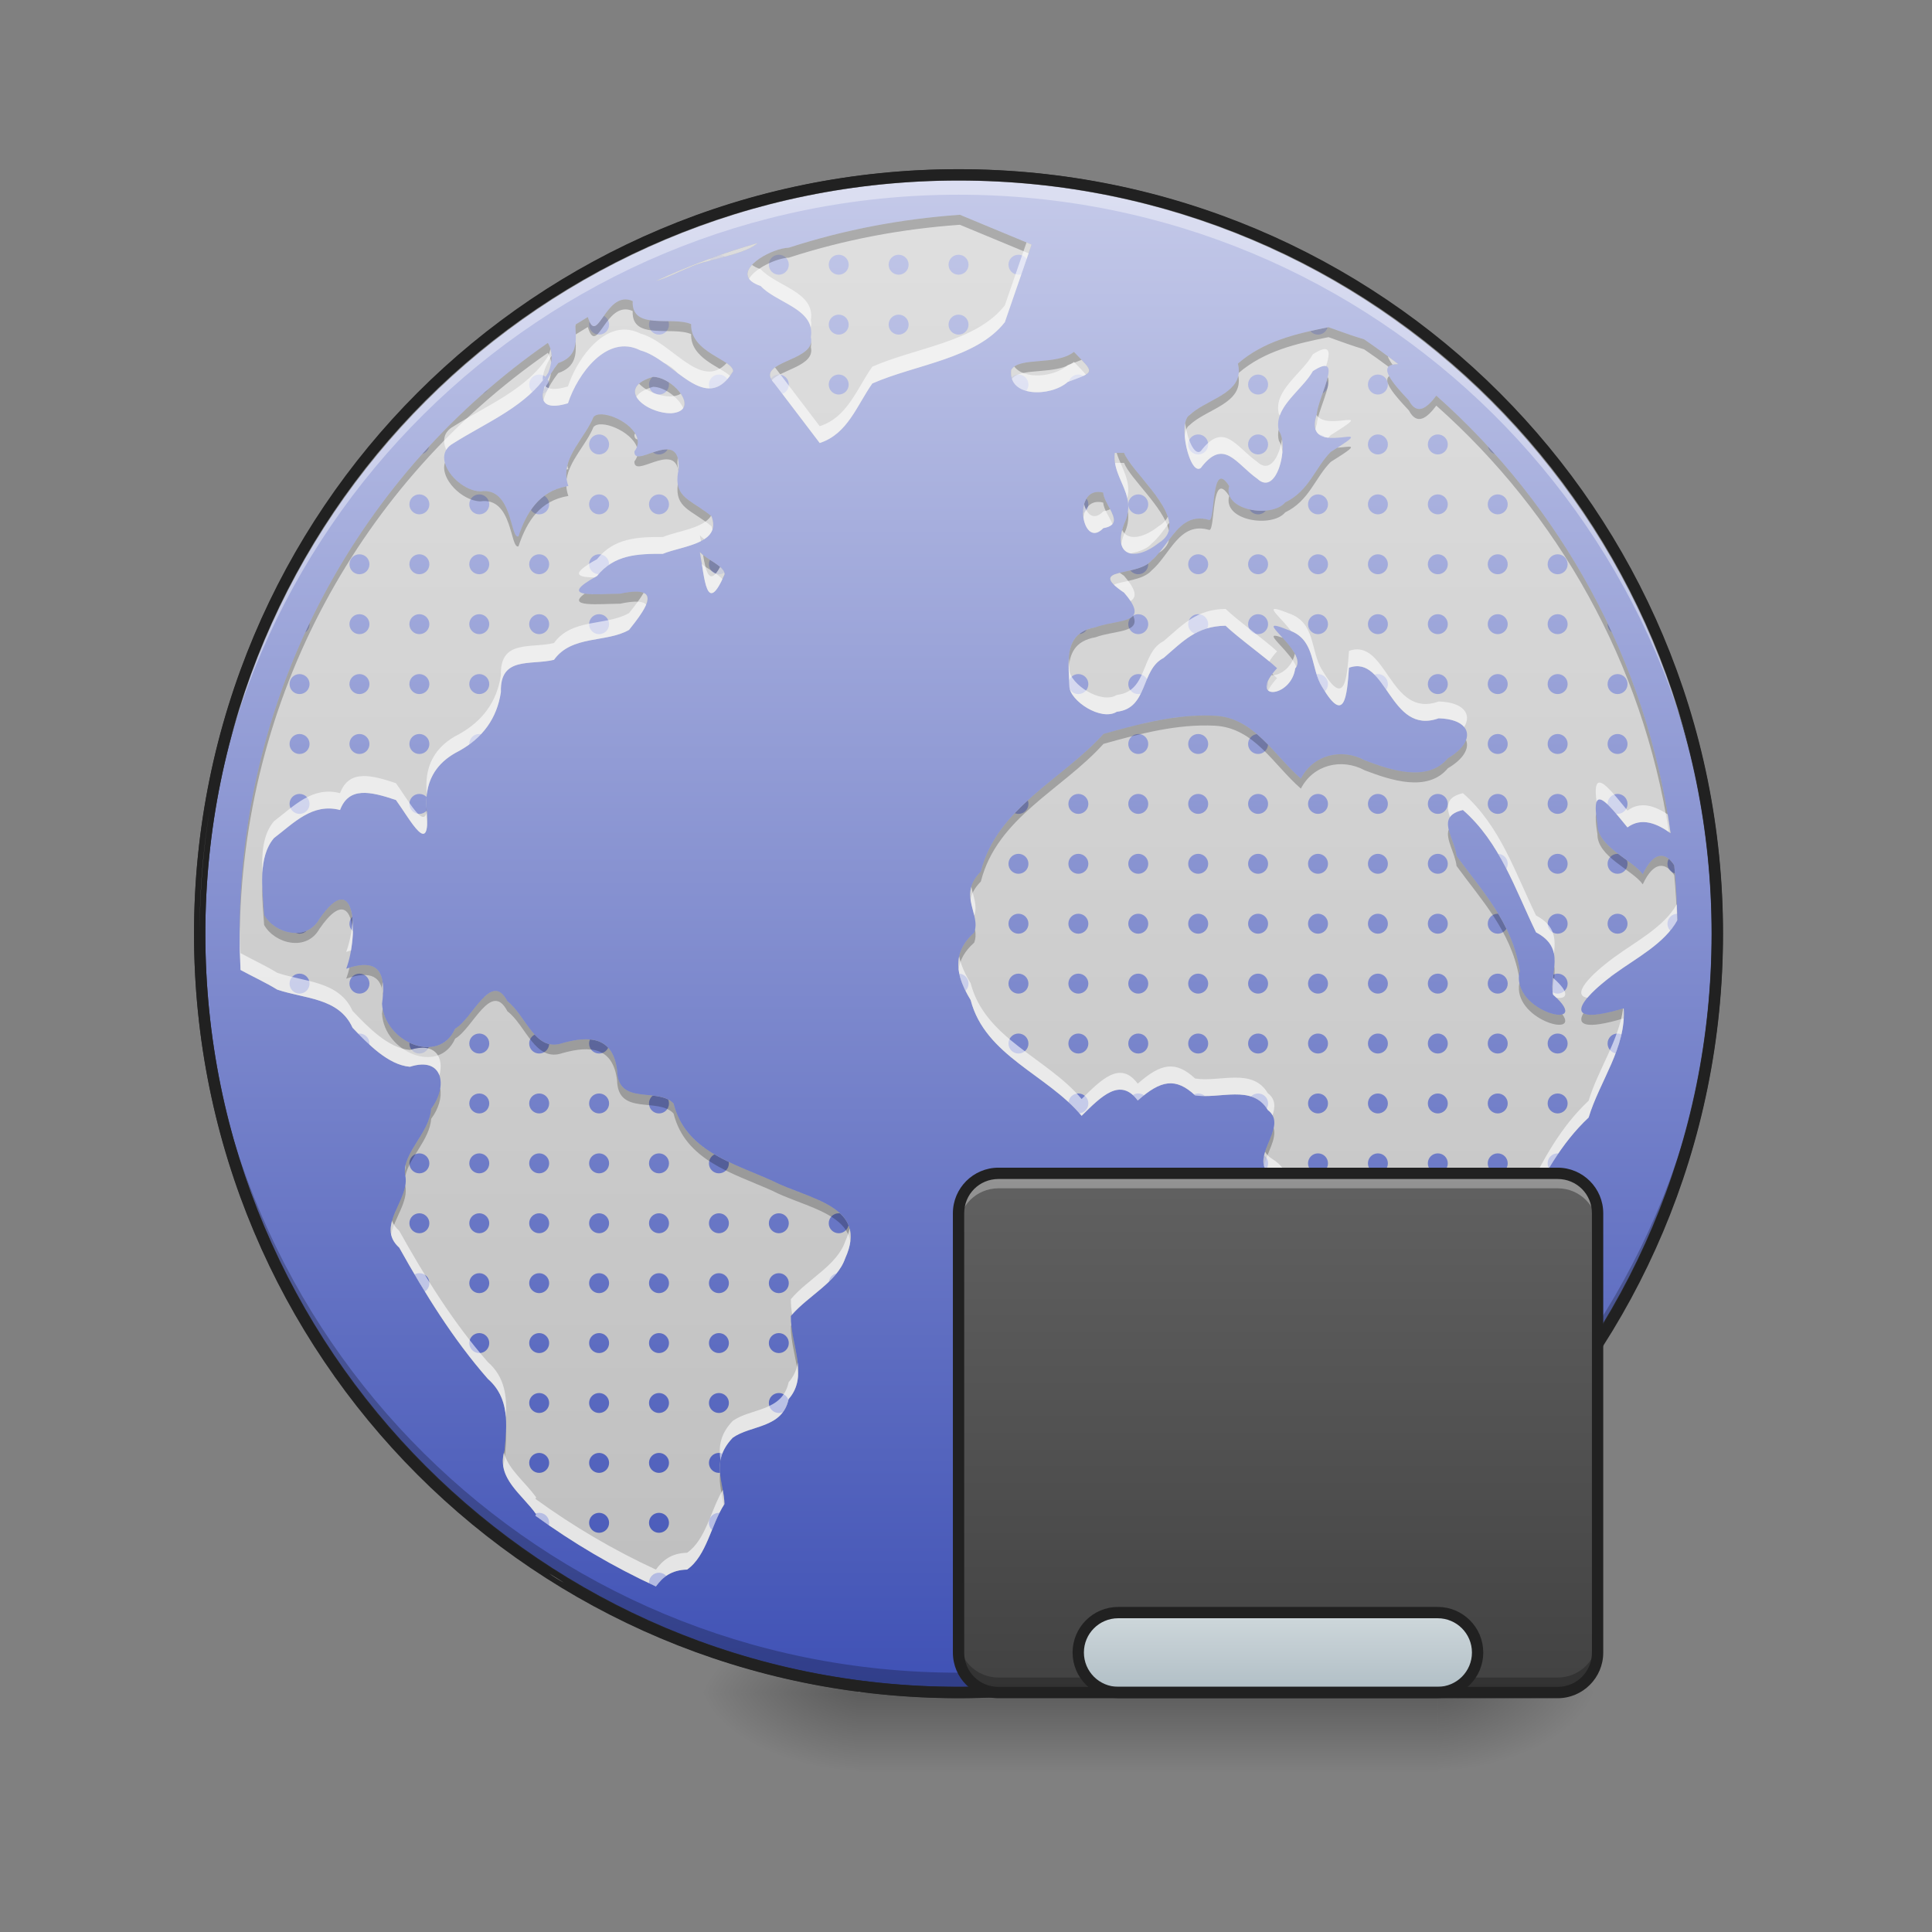 <?xml version="1.0" encoding="UTF-8"?>
<svg xmlns="http://www.w3.org/2000/svg" xmlns:xlink="http://www.w3.org/1999/xlink" width="256pt" height="256pt" viewBox="0 0 256 256" version="1.1">
<rect x="0" y="0" width="256" height="256" fill="#808080" stroke="none"/>
<defs>
<radialGradient id="radial0" gradientUnits="userSpaceOnUse" cx="450.909" cy="189.579" fx="450.909" fy="189.579" r="21.167" gradientTransform="matrix(0,-0.625,-1.125,-0,401.169,508.763)">
<stop offset="0" style="stop-color:rgb(0%,0%,0%);stop-opacity:0.314;"/>
<stop offset="0.222" style="stop-color:rgb(0%,0%,0%);stop-opacity:0.275;"/>
<stop offset="1" style="stop-color:rgb(0%,0%,0%);stop-opacity:0;"/>
</radialGradient>
<radialGradient id="radial1" gradientUnits="userSpaceOnUse" cx="450.909" cy="189.579" fx="450.909" fy="189.579" r="21.167" gradientTransform="matrix(-0,0.625,1.125,0,-96.869,-60.22)">
<stop offset="0" style="stop-color:rgb(0%,0%,0%);stop-opacity:0.314;"/>
<stop offset="0.222" style="stop-color:rgb(0%,0%,0%);stop-opacity:0.275;"/>
<stop offset="1" style="stop-color:rgb(0%,0%,0%);stop-opacity:0;"/>
</radialGradient>
<radialGradient id="radial2" gradientUnits="userSpaceOnUse" cx="450.909" cy="189.579" fx="450.909" fy="189.579" r="21.167" gradientTransform="matrix(-0,-0.625,1.125,-0,-96.869,508.763)">
<stop offset="0" style="stop-color:rgb(0%,0%,0%);stop-opacity:0.314;"/>
<stop offset="0.222" style="stop-color:rgb(0%,0%,0%);stop-opacity:0.275;"/>
<stop offset="1" style="stop-color:rgb(0%,0%,0%);stop-opacity:0;"/>
</radialGradient>
<radialGradient id="radial3" gradientUnits="userSpaceOnUse" cx="450.909" cy="189.579" fx="450.909" fy="189.579" r="21.167" gradientTransform="matrix(0,0.625,-1.125,0,401.169,-60.22)">
<stop offset="0" style="stop-color:rgb(0%,0%,0%);stop-opacity:0.314;"/>
<stop offset="0.222" style="stop-color:rgb(0%,0%,0%);stop-opacity:0.275;"/>
<stop offset="1" style="stop-color:rgb(0%,0%,0%);stop-opacity:0;"/>
</radialGradient>
<linearGradient id="linear0" gradientUnits="userSpaceOnUse" x1="255.323" y1="233.5" x2="255.323" y2="254.667" gradientTransform="matrix(0.107,0,0,0.5,99.723,107.51)">
<stop offset="0" style="stop-color:rgb(0%,0%,0%);stop-opacity:0.275;"/>
<stop offset="1" style="stop-color:rgb(0%,0%,0%);stop-opacity:0;"/>
</linearGradient>
<linearGradient id="linear1" gradientUnits="userSpaceOnUse" x1="254" y1="-168.667" x2="254" y2="233.5" >
<stop offset="0" style="stop-color:rgb(77.255%,79.216%,91.373%);stop-opacity:1;"/>
<stop offset="1" style="stop-color:rgb(24.706%,31.765%,70.98%);stop-opacity:1;"/>
</linearGradient>
<linearGradient id="linear2" gradientUnits="userSpaceOnUse" x1="255.634" y1="233.754" x2="255.634" y2="-173.526" gradientTransform="matrix(0.494,0,0,0.494,0.788,108.851)">
<stop offset="0" style="stop-color:rgb(74.118%,74.118%,74.118%);stop-opacity:1;"/>
<stop offset="1" style="stop-color:rgb(87.843%,87.843%,87.843%);stop-opacity:1;"/>
</linearGradient>
<clipPath id="clip1">
  <rect x="0" y="0" width="256" height="256"/>
</clipPath>
<g id="surface5" clip-path="url(#clip1)">
<path style=" stroke:none;fill-rule:nonzero;fill:url(#linear2);" d="M 127.176 28.461 C 119.453 29.012 111.898 30.43 104.527 32.82 C 101.898 32.922 96.18 36.309 100.793 37.898 C 102.941 40.191 108.062 40.922 107.441 44.668 C 108.27 47.961 99.785 47.812 102.609 50.797 C 104.613 53.43 106.613 56.066 108.617 58.699 C 112.312 57.512 113.531 53.727 115.586 50.812 C 121.293 48.297 129.375 47.535 133.145 42.688 C 134.328 39.262 135.512 35.832 136.691 32.406 C 133.527 31.09 130.359 29.777 127.191 28.461 C 127.188 28.461 127.184 28.461 127.176 28.461 Z M 100.383 32.207 C 95.738 33.547 91.246 35.227 86.926 37.223 C 88.383 36.84 89.77 36.066 91.379 35.43 C 93.391 34.398 98.727 33.781 100.383 32.207 Z M 82.875 39.676 C 80.027 39.676 79.039 45.73 77.887 42.008 C 77.332 42.34 76.781 42.68 76.234 43.023 C 76.316 45.105 76.699 47.156 73.973 48.109 C 71.918 50.715 70.121 54.984 75.258 53.434 C 76.516 49.578 80.422 44.168 84.863 46.43 C 89.34 47.633 93.484 55.152 97.137 49.195 C 97.137 47.645 91.453 46.738 91.578 42.949 C 89.051 41.863 83.645 43.836 83.836 39.895 C 83.492 39.742 83.172 39.676 82.875 39.676 Z M 176.035 43.355 C 171.711 44.219 167.438 45.207 164.027 48.18 C 165.016 52.141 159.906 52.809 157.633 55.004 C 155.984 55.938 157.664 63.121 159.109 62.008 C 162.18 57.953 163.77 61.449 166.625 63.453 C 169.195 65.84 170.828 59.02 169.461 57.098 C 168.66 54 172.559 51.707 173.961 49.168 C 178.246 46.418 174.625 52.676 174.488 54.863 C 172.324 61.32 184.086 55.055 176.332 59.883 C 174.254 61.957 173.492 65.035 170.297 66.57 C 168.57 68.676 161.984 67.691 162.871 64.406 C 160.465 60.637 161.059 68.941 160.242 68.902 C 156.258 67.715 155.07 72.164 152.57 74.289 C 150.66 76.488 143.906 75.125 148.945 78.527 C 152.625 82.773 148.215 81.988 145.172 83.117 C 140.875 83.855 141.594 87.602 141.703 90.98 C 141.77 92.844 145.895 95.609 147.984 94.309 C 152.156 93.863 151.105 88.738 154.188 87.18 C 156.75 84.984 158.551 82.961 162.395 82.91 C 164.172 84.605 167.762 87.152 169.219 88.539 C 165.199 92.914 171.062 92.559 171.621 88.574 C 173.605 86.375 165.098 81.211 170.707 83.48 C 174.422 84.703 173.566 88.5 175.219 91.062 C 178.156 96.027 178.473 92.32 178.746 88.48 C 183.773 86.672 184.105 97.508 190.625 95.18 C 195.117 95.289 195.672 98.246 191.852 100.473 C 189.16 103.719 184.223 102.039 180.828 100.742 C 177.758 99.086 174.004 100.008 172.375 103.168 C 168.77 100.055 166.215 95.109 160.977 94.836 C 156.012 94.582 151.004 95.898 146.215 97.25 C 140.758 103.316 132.109 107.004 129.969 115.484 C 126.832 118.621 130.043 121.105 129.078 123.59 C 126.031 126.293 126.68 129.34 128.617 132.512 C 130.527 139.891 138.785 142.402 143.32 147.852 C 145.953 145.246 148.445 142.711 150.758 145.82 C 153.824 143.109 155.773 142.742 158.355 145.137 C 161.617 145.672 165.949 143.641 167.992 147.082 C 170.992 149.332 164.918 153.699 168.672 155.848 C 172.168 158.074 170.496 162.184 170.715 165.605 C 172.676 168.676 174.352 171.73 171.016 174.512 C 168.012 182.949 173.168 190.871 176.176 198.551 C 176.574 200.586 177.125 202.605 177.414 204.652 C 184.371 200.32 190.723 195.121 196.316 189.195 C 196.137 188.973 195.875 188.742 195.508 188.496 C 191.105 185.93 195.973 183.965 198.176 181.949 C 200.484 180.199 204.801 178.285 202.789 174.793 C 201.66 170.09 202.539 165.152 202.262 160.352 C 204.477 155.891 206.824 151.523 210.5 148.078 C 211.969 143.242 215.492 138.809 215.148 133.613 C 206.582 136.176 209.168 132.523 213.918 129.051 C 216.738 126.984 220.578 125.031 222.254 121.926 C 222.207 119.477 222.07 117.055 221.848 114.652 C 220.793 112.988 219.176 112.617 217.676 115.852 C 216.332 113.949 211.602 112.184 211.668 109.195 C 210.652 103.164 213.297 106.785 215.648 109.633 C 217.504 108.258 219.551 109.105 221.355 110.398 C 218.164 87.398 206.82 67.078 190.32 52.426 C 189.082 54.07 187.766 55.117 186.676 53.055 C 184.305 50.543 182.371 48.234 185.277 48.25 C 183.805 47.113 182.293 46.016 180.754 44.965 C 179.164 44.5 177.605 43.91 176.035 43.355 Z M 72.594 45.434 C 47.875 62.609 31.754 91.211 31.754 123.719 C 31.754 125.332 31.793 126.934 31.871 128.523 C 33.5 129.414 35.219 130.191 36.727 131.125 C 40.348 132.363 44.91 132.176 46.715 136.18 C 48.73 138.289 51.438 141.121 54.316 141.352 C 58.746 139.934 59.367 143.949 57.137 146.918 C 56.895 150.172 53.273 152.793 53.676 155.652 C 54.48 158.859 49.645 162.391 52.902 165.32 C 56.332 171.453 60.004 177.406 64.641 182.703 C 67.527 185.23 67.184 188.711 66.855 192.188 C 65.711 195.859 69.184 197.984 71.047 200.648 C 71.012 200.715 70.98 200.777 70.949 200.84 C 75.922 204.457 81.266 207.602 86.91 210.211 C 87.816 208.977 88.938 208.031 91.043 207.977 C 93.648 206.152 94.203 202.035 95.992 199.297 C 95.934 196.387 94.07 193.672 97.094 190.504 C 99.496 188.797 103.656 189.297 104.496 185.383 C 107.227 182.293 104.715 178.047 104.793 174.375 C 107.008 171.723 110.895 169.926 112 166.715 C 115.176 159.723 107.07 158.914 102.289 156.438 C 97.004 154.082 90.824 152.461 89.25 146.223 C 87.23 144.027 81.855 146.578 81.77 141.836 C 81.223 137.43 78.254 137.184 74.535 138.219 C 70.883 139.484 69.676 134.512 67.238 132.684 C 65.09 128.512 62.621 135.008 60.309 136.301 C 58.164 141.164 50.93 138.09 50.621 133.012 C 51.168 128.941 50.258 126.859 45.875 128.359 C 47.547 123.906 47.168 114.727 42.336 121.75 C 40.605 124.832 36.402 123.715 35 121.246 C 34.789 117.938 34.121 113.625 36.297 111.055 C 38.957 109.027 41.402 106.375 45.059 107.328 C 46.215 104.242 49.012 104.84 52.465 106.004 C 54.438 108.73 57.023 113.723 56.559 107.465 C 56.172 103.809 57.566 101.121 60.875 99.48 C 63.949 97.758 65.848 95.211 66.371 91.699 C 66.223 86.918 70.309 88.184 73.406 87.43 C 75.773 84.117 80.371 85.195 83.355 83.461 C 85.906 80.281 87.727 77.5 82.172 78.668 C 78.781 78.699 73.656 79.324 79.105 76.324 C 81.383 73.473 84.52 73.375 87.832 73.383 C 90.328 72.344 95.672 72.074 94.273 68.402 C 91.398 66.047 89.098 65.992 89.934 62.102 C 90.137 56.434 83.977 62.324 84.062 59.816 C 86.246 56.973 79.824 53.824 78.641 55.262 C 77.398 58.281 74.043 60.898 75.312 64.395 C 71.574 65 69.824 67.707 68.699 71.074 C 67.578 71.465 67.945 64.469 63.656 65.113 C 60.625 65.043 56.879 60.52 60.07 58.738 C 64.441 55.973 69.879 53.805 72.645 49.387 C 73.289 47.785 73.191 46.438 72.594 45.434 Z M 142.305 46.629 C 139.891 48.508 135.02 47.211 133.988 49.023 C 133.559 52.672 139.227 52.617 141.492 50.602 C 145.191 49.23 145.027 49.48 142.305 46.629 Z M 86.539 49.934 C 81.41 51.441 85.602 54.801 88.949 54.758 C 92.945 54.434 89.227 49.961 86.539 49.934 Z M 148.949 60.012 L 147.711 60.012 C 147.344 63.281 150.484 65.32 149.188 68.879 C 147.145 73.363 150.039 74.711 153.527 71.953 C 158.184 69.105 150.035 62.859 148.949 60.012 Z M 145.453 65.184 C 142.16 65.289 143.492 72.812 146.191 69.984 C 149.289 69.441 146.312 67.055 146.176 65.266 C 145.914 65.203 145.676 65.176 145.453 65.184 Z M 92.742 73.164 C 93.359 76.488 93.578 81.754 96.012 76.098 C 96.008 74.996 93.609 74.137 92.742 73.164 Z M 27.793 107.238 C 26.898 112.633 26.449 118.102 26.461 123.574 C 26.469 118.008 26.926 112.551 27.793 107.238 Z M 193.844 107.328 C 198.766 111.621 200.758 117.832 203.531 123.535 C 207.66 125.703 205.215 129.016 205.793 131.801 C 211.539 136.832 199.973 134.152 201.375 128.664 C 200.438 122.285 196.344 118.031 193 113.422 C 192.734 110.98 190.117 108.195 193.844 107.328 Z M 72.762 208.488 C 73.363 208.93 74.039 209.34 74.754 209.727 C 74.086 209.32 73.422 208.91 72.762 208.488 Z M 72.762 208.488 "/>
</g>
<linearGradient id="linear3" gradientUnits="userSpaceOnUse" x1="880" y1="175.118" x2="880" y2="1695.118" gradientTransform="matrix(0.132,0,0,0.132,0,0)">
<stop offset="0" style="stop-color:rgb(77.255%,79.216%,91.373%);stop-opacity:1;"/>
<stop offset="1" style="stop-color:rgb(24.706%,31.765%,70.98%);stop-opacity:1;"/>
</linearGradient>
<clipPath id="clip2">
  <rect x="0" y="0" width="256" height="256"/>
</clipPath>
<g id="surface8" clip-path="url(#clip2)">
<path style=" stroke:none;fill-rule:nonzero;fill:rgb(0%,0%,0%);fill-opacity:0.235;" d="M 127.176 28.461 C 119.453 29.012 111.898 30.43 104.527 32.82 C 102.352 32.902 98.066 35.234 99.258 36.938 C 100.039 35.551 102.887 34.203 104.527 34.141 C 111.898 31.75 119.453 30.332 127.176 29.785 C 127.184 29.785 127.188 29.785 127.191 29.785 C 130.227 31.043 133.262 32.301 136.293 33.562 C 136.426 33.176 136.559 32.789 136.691 32.406 C 133.527 31.09 130.359 29.777 127.191 28.461 C 127.188 28.461 127.184 28.461 127.176 28.461 Z M 100.383 32.207 C 95.738 33.547 91.246 35.227 86.926 37.223 C 88.383 36.84 89.77 36.066 91.379 35.43 C 93.391 34.398 98.727 33.781 100.383 32.207 Z M 82.875 39.676 C 80.027 39.676 79.039 45.73 77.887 42.008 C 77.332 42.34 76.781 42.68 76.234 43.023 C 76.25 43.457 76.281 43.891 76.293 44.312 C 76.82 43.98 77.352 43.652 77.887 43.332 C 79.039 47.055 80.027 40.996 82.875 40.996 C 83.172 40.996 83.492 41.062 83.836 41.215 C 83.645 45.156 89.051 43.188 91.578 44.27 C 91.473 47.445 95.438 48.598 96.73 49.797 C 96.867 49.613 97.004 49.414 97.137 49.195 C 97.137 47.645 91.453 46.738 91.578 42.949 C 89.051 41.863 83.645 43.836 83.836 39.895 C 83.492 39.742 83.172 39.676 82.875 39.676 Z M 176.035 43.355 C 171.711 44.219 167.438 45.207 164.027 48.18 C 164.137 48.629 164.172 49.035 164.141 49.406 C 167.535 46.508 171.758 45.531 176.035 44.676 C 177.605 45.234 179.164 45.82 180.754 46.289 C 181.848 47.035 182.922 47.801 183.98 48.59 C 184.188 48.371 184.602 48.246 185.277 48.25 C 183.805 47.113 182.293 46.016 180.754 44.965 C 179.164 44.5 177.605 43.91 176.035 43.355 Z M 76.277 45.234 C 76.18 46.453 75.707 47.504 73.973 48.109 C 73.633 48.543 73.297 49.023 73 49.516 C 72.93 49.895 72.812 50.293 72.645 50.707 C 72.461 51.004 72.266 51.285 72.059 51.562 C 71.895 52.137 71.859 52.652 72.016 53.039 C 72.293 51.914 73.109 50.527 73.973 49.434 C 76.309 48.617 76.359 46.992 76.277 45.234 Z M 107.492 45.266 C 107.234 47.816 100.703 47.992 102.277 50.383 C 103.41 49 108.066 48.473 107.441 45.992 C 107.484 45.734 107.5 45.492 107.492 45.266 Z M 72.594 45.434 C 47.875 62.609 31.754 91.211 31.754 123.719 C 31.754 123.965 31.754 124.211 31.758 124.457 C 31.949 92.191 48.023 63.828 72.594 46.754 C 72.812 47.121 72.961 47.535 73.035 47.988 C 73.18 46.992 73.008 46.129 72.594 45.434 Z M 142.305 46.629 C 139.891 48.508 135.02 47.211 133.988 49.023 C 133.938 49.469 133.977 49.859 134.086 50.195 C 135.297 48.605 139.961 49.773 142.305 47.953 C 143.016 48.695 143.551 49.227 143.891 49.633 C 144.828 49.078 144.164 48.574 142.305 46.629 Z M 164.086 49.777 C 163.527 52.379 159.562 53.141 157.633 55.004 C 157.039 55.34 156.879 56.496 156.984 57.777 C 157.055 57.082 157.258 56.539 157.633 56.328 C 159.852 54.18 164.777 53.492 164.086 49.777 Z M 184.066 49.84 C 183.184 50.512 184.793 52.379 186.676 54.375 C 187.766 56.441 189.082 55.395 190.32 53.75 C 206.469 68.086 217.676 87.855 221.137 110.246 C 221.211 110.297 221.281 110.348 221.355 110.398 C 218.164 87.398 206.82 67.078 190.32 52.426 C 189.082 54.07 187.766 55.117 186.676 53.055 C 185.547 51.859 184.523 50.711 184.066 49.84 Z M 86.539 49.934 C 84.266 50.602 83.824 51.633 84.328 52.57 C 84.633 52.074 85.324 51.613 86.539 51.254 C 88.082 51.27 89.965 52.754 90.531 54.074 C 91.418 52.742 88.66 49.957 86.539 49.934 Z M 175.926 49.98 C 175.574 51.477 174.559 53.723 174.488 54.863 C 174.188 55.754 174.156 56.402 174.301 56.871 C 174.344 56.66 174.402 56.434 174.488 56.184 C 174.586 54.59 176.543 50.828 175.926 49.98 Z M 79.766 54.906 C 79.27 54.883 78.859 54.992 78.641 55.262 C 77.512 58.016 74.621 60.434 75.082 63.484 C 75.441 61.027 77.676 58.926 78.641 56.586 C 79.559 55.465 83.633 57.117 84.391 59.238 C 85.199 57.105 81.75 54.984 79.766 54.906 Z M 169.426 56.922 C 169.328 57.402 169.328 57.898 169.461 58.418 C 169.715 58.777 169.867 59.305 169.926 59.91 C 170.023 58.781 169.891 57.699 169.461 57.098 C 169.445 57.039 169.438 56.98 169.426 56.922 Z M 178.77 59.191 C 178.453 59.188 177.863 59.285 177.207 59.328 C 176.945 59.496 176.664 59.676 176.332 59.883 C 174.254 61.957 173.492 65.035 170.297 66.57 C 168.57 68.676 161.984 67.691 162.871 64.406 C 160.465 60.637 161.059 68.941 160.242 68.902 C 157.656 68.129 156.246 69.738 154.895 71.539 C 154.754 72.176 154.352 72.75 153.598 73.23 C 153.273 73.617 152.938 73.98 152.57 74.289 C 150.895 76.219 145.492 75.406 147.594 77.477 C 148.703 76.965 151.457 76.895 152.57 75.613 C 155.07 73.484 156.258 69.035 160.242 70.223 C 161.059 70.262 160.465 61.957 162.871 65.727 C 161.984 69.012 168.57 70 170.297 67.891 C 173.492 66.359 174.254 63.281 176.332 61.203 C 178.996 59.547 179.355 59.195 178.77 59.191 Z M 88.398 59.543 C 87.055 59.504 85.207 60.641 84.43 60.449 C 84.359 60.68 84.238 60.91 84.062 61.137 C 83.98 63.465 89.277 58.566 89.883 62.371 C 89.898 62.281 89.914 62.195 89.934 62.102 C 90.004 60.152 89.32 59.57 88.398 59.543 Z M 148.949 60.012 L 147.711 60.012 C 147.66 60.477 147.68 60.914 147.746 61.336 L 148.949 61.336 C 149.734 63.398 154.23 67.246 154.875 70.293 C 155.68 67.133 149.855 62.387 148.949 60.012 Z M 58.949 61.328 C 58.281 63.402 61.203 66.379 63.656 66.434 C 67.945 65.789 67.578 72.789 68.699 72.398 C 69.824 69.027 71.574 66.324 75.312 65.715 C 75.156 65.277 75.07 64.855 75.043 64.445 C 71.492 65.137 69.797 67.789 68.699 71.074 C 67.578 71.465 67.945 64.469 63.656 65.113 C 61.691 65.066 59.434 63.156 58.949 61.328 Z M 89.809 64.16 C 89.414 67.332 91.594 67.527 94.273 69.727 C 94.328 69.871 94.375 70.012 94.41 70.148 C 94.562 69.672 94.539 69.098 94.273 68.402 C 92.023 66.559 90.125 66.125 89.809 64.16 Z M 145.453 65.184 C 143.848 65.234 143.344 67.047 143.559 68.562 C 143.723 67.48 144.309 66.543 145.453 66.508 C 145.676 66.5 145.914 66.523 146.176 66.59 C 146.246 67.492 147.035 68.543 147.406 69.438 C 148.184 68.488 146.285 66.688 146.176 65.266 C 145.914 65.203 145.676 65.176 145.453 65.184 Z M 149.457 67.809 C 149.41 68.148 149.324 68.508 149.188 68.879 C 148.566 70.246 148.402 71.32 148.574 72.078 C 148.668 71.531 148.867 70.906 149.188 70.203 C 149.508 69.324 149.555 68.539 149.457 67.809 Z M 92.742 73.164 C 92.836 73.66 92.918 74.195 93 74.734 C 93.773 75.406 95.125 76.035 95.719 76.746 C 95.812 76.543 95.91 76.332 96.012 76.098 C 96.008 74.996 93.609 74.137 92.742 73.164 Z M 84.262 78.395 C 83.727 78.398 83.039 78.484 82.172 78.668 C 80.551 78.684 78.539 78.832 77.469 78.66 C 74.992 80.488 79.23 80.016 82.172 79.992 C 84.184 79.566 85.23 79.664 85.621 80.109 C 86.047 79.066 85.797 78.387 84.262 78.395 Z M 150.148 81.574 C 149.457 82.449 147.055 82.418 145.172 83.117 C 141.805 83.695 141.52 86.125 141.605 88.773 C 141.703 86.676 142.375 84.922 145.172 84.438 C 147.711 83.496 151.195 83.883 150.148 81.574 Z M 168.941 84.238 C 167.996 84.223 171.043 86.488 171.773 88.367 C 172.391 87.301 171.035 85.703 169.949 84.508 C 169.445 84.328 169.117 84.238 168.941 84.238 Z M 168.582 89.297 C 167.715 90.453 167.672 91.176 168.035 91.496 C 168.246 91.055 168.621 90.508 169.219 89.859 C 169.035 89.688 168.82 89.5 168.582 89.297 Z M 159.578 94.805 C 155.074 94.828 150.555 96.027 146.215 97.25 C 140.758 103.316 132.109 107.004 129.969 115.484 C 128.613 116.836 128.441 118.07 128.609 119.23 C 128.734 118.461 129.117 117.66 129.969 116.805 C 132.109 108.328 140.758 104.641 146.215 98.57 C 151.004 97.223 156.012 95.902 160.977 96.16 C 166.215 96.434 168.77 101.379 172.375 104.492 C 174.004 101.332 177.758 100.41 180.828 102.066 C 184.223 103.363 189.16 105.043 191.852 101.797 C 193.945 100.574 194.723 99.133 194.258 98.062 C 193.961 98.855 193.164 99.707 191.852 100.473 C 189.16 103.719 184.223 102.039 180.828 100.742 C 177.758 99.086 174.004 100.008 172.375 103.168 C 168.77 100.055 166.215 95.109 160.977 94.836 C 160.508 94.812 160.043 94.805 159.578 94.805 Z M 56.52 106.992 C 56.48 107.562 56.492 108.16 56.559 108.785 C 56.574 108.984 56.586 109.176 56.594 109.352 C 56.625 108.891 56.617 108.273 56.559 107.465 C 56.539 107.305 56.527 107.148 56.52 106.992 Z M 27.793 107.238 C 26.898 112.633 26.449 118.102 26.461 123.574 C 26.469 118.008 26.926 112.551 27.793 107.238 Z M 211.484 107.84 C 211.398 108.344 211.445 109.199 211.668 110.516 C 211.602 113.504 216.332 115.27 217.676 117.176 C 219.176 113.938 220.793 114.312 221.848 115.977 C 222.031 117.961 222.156 119.965 222.219 121.984 C 222.23 121.965 222.242 121.945 222.254 121.926 C 222.207 119.477 222.07 117.055 221.848 114.652 C 220.793 112.988 219.176 112.617 217.676 115.852 C 216.332 113.949 211.602 112.184 211.668 109.195 C 211.578 108.672 211.52 108.227 211.484 107.84 Z M 191.957 109.926 C 191.504 111.195 192.816 113.051 193 114.742 C 196.227 119.195 200.156 123.316 201.266 129.336 C 201.281 129.117 201.316 128.891 201.375 128.664 C 200.438 122.285 196.344 118.031 193 113.422 C 192.871 112.25 192.207 111.004 191.957 109.926 Z M 34.75 117.387 C 34.695 119.141 34.898 120.973 35 122.57 C 36.402 125.035 40.605 126.156 42.336 123.07 C 45.32 118.73 46.605 120.578 46.758 123.676 C 46.922 119.875 45.727 116.816 42.336 121.75 C 40.605 124.832 36.402 123.715 35 121.246 C 34.922 120.047 34.789 118.719 34.75 117.387 Z M 129.203 123.164 C 129.172 123.305 129.133 123.445 129.078 123.59 C 127.355 125.117 126.812 126.758 127.02 128.469 C 127.176 127.234 127.805 126.043 129.078 124.91 C 129.305 124.332 129.301 123.75 129.203 123.164 Z M 48.273 127.871 C 47.73 127.875 47.078 127.984 46.312 128.219 C 46.191 128.738 46.043 129.234 45.875 129.68 C 49.238 128.531 50.555 129.492 50.738 131.836 C 50.895 129.355 50.285 127.867 48.273 127.871 Z M 205.961 128.039 C 205.867 129.168 205.609 130.324 205.734 131.414 C 205.828 130.285 206.082 129.129 205.961 128.039 Z M 201.32 130.242 C 200.434 135.012 209.305 137.531 207.027 134.41 C 205.781 134.809 201.855 133.09 201.32 130.242 Z M 65.68 131.305 C 63.941 131.273 62.078 135.309 60.309 136.301 C 58.258 140.953 51.547 138.34 50.699 133.656 C 50.676 133.875 50.652 134.102 50.621 134.332 C 50.93 139.414 58.164 142.484 60.309 137.621 C 62.621 136.328 65.09 129.836 67.238 134.004 C 69.676 135.832 70.883 140.805 74.535 139.539 C 78.254 138.504 81.223 138.754 81.77 143.156 C 81.855 147.898 87.23 145.352 89.25 147.543 C 90.824 153.781 97.004 155.402 102.289 157.758 C 106.117 159.742 112.078 160.656 112.668 164.531 C 113.352 159.516 106.52 158.629 102.289 156.438 C 97.004 154.082 90.824 152.461 89.25 146.223 C 87.23 144.027 81.855 146.578 81.77 141.836 C 81.223 137.43 78.254 137.184 74.535 138.219 C 70.883 139.484 69.676 134.512 67.238 132.684 C 66.734 131.707 66.215 131.312 65.68 131.305 Z M 215.148 133.613 C 212.055 134.539 210.414 134.656 209.809 134.262 C 208.906 135.785 210.055 136.461 215.148 134.938 C 215.152 134.953 215.152 134.969 215.152 134.984 C 215.18 134.535 215.18 134.078 215.148 133.613 Z M 58.332 144.223 C 58.191 145.102 57.785 146.055 57.137 146.918 C 56.895 150.172 53.273 152.793 53.676 155.652 C 53.691 155.715 53.703 155.773 53.715 155.836 C 54.188 153.398 56.926 151.055 57.137 148.238 C 58.129 146.918 58.555 145.387 58.332 144.223 Z M 168.77 149.469 C 168.414 151.113 167.059 153 167.488 154.484 C 167.84 152.82 169.207 150.93 168.77 149.469 Z M 53.703 157.102 C 53.328 159.273 51.379 161.523 51.828 163.59 C 52.211 161.469 54.141 159.219 53.703 157.102 Z M 170.906 161.273 C 170.848 162.691 170.637 164.164 170.715 165.531 C 170.777 164.113 170.988 162.641 170.906 161.273 Z M 202.309 161.582 C 202.293 161.613 202.277 161.641 202.262 161.672 C 202.293 162.203 202.309 162.734 202.312 163.266 C 202.32 162.703 202.32 162.141 202.309 161.582 Z M 202.199 169.461 C 202.176 171.703 202.266 173.934 202.789 176.113 C 203.004 176.488 203.148 176.848 203.227 177.188 C 203.402 176.477 203.305 175.688 202.789 174.793 C 202.367 173.043 202.227 171.258 202.199 169.461 Z M 172.863 171.59 C 172.703 172.59 172.148 173.566 171.016 174.512 C 170.297 176.531 170.047 178.523 170.121 180.488 C 170.184 178.953 170.457 177.402 171.016 175.836 C 172.645 174.477 173.078 173.051 172.863 171.59 Z M 104.855 175.625 C 104.836 175.648 104.816 175.672 104.793 175.695 C 104.746 177.84 105.582 180.18 105.746 182.371 C 105.926 180.227 105.094 177.859 104.855 175.625 Z M 193.891 187.035 C 193.48 187.898 193.777 188.812 195.508 189.82 C 195.551 189.852 195.59 189.879 195.633 189.91 C 195.863 189.672 196.09 189.438 196.316 189.195 C 196.137 188.973 195.875 188.742 195.508 188.496 C 194.633 187.988 194.125 187.504 193.891 187.035 Z M 67.055 189.539 C 67.023 190.41 66.938 191.301 66.855 192.188 C 66.621 192.938 66.582 193.625 66.68 194.266 C 66.719 194.02 66.773 193.77 66.855 193.508 C 66.98 192.168 67.109 190.828 67.055 189.539 Z M 95.406 195.207 C 95.25 196.652 95.68 198.047 95.887 199.465 C 95.922 199.406 95.957 199.352 95.992 199.297 C 95.965 197.914 95.531 196.574 95.406 195.207 Z M 72.762 208.488 C 73.363 208.93 74.039 209.34 74.754 209.727 C 74.086 209.32 73.422 208.91 72.762 208.488 Z M 72.762 208.488 "/>
</g>
<clipPath id="clip3">
  <rect x="0" y="0" width="256" height="256"/>
</clipPath>
<g id="surface11" clip-path="url(#clip3)">
<path style=" stroke:none;fill-rule:nonzero;fill:rgb(100%,100%,100%);fill-opacity:0.588;" d="M 136.02 32.125 C 135.062 34.902 134.105 37.684 133.145 40.461 C 129.375 45.305 121.293 46.066 115.586 48.586 C 113.531 51.5 112.312 55.285 108.617 56.473 C 106.645 53.875 104.672 51.277 102.695 48.684 C 101.961 49.211 101.707 49.844 102.609 50.797 C 104.613 53.43 106.613 56.066 108.617 58.699 C 112.312 57.512 113.531 53.727 115.586 50.812 C 121.293 48.297 129.375 47.535 133.145 42.688 C 134.328 39.262 135.512 35.832 136.691 32.406 C 136.469 32.312 136.246 32.219 136.02 32.125 Z M 100.383 32.207 C 95.738 33.547 91.246 35.227 86.926 37.223 C 88.383 36.84 89.77 36.066 91.379 35.43 C 93.301 34.445 98.246 33.836 100.133 32.414 C 100.172 32.379 100.215 32.348 100.262 32.312 C 100.301 32.277 100.344 32.242 100.383 32.207 Z M 99.645 35.098 C 98.738 36.086 98.699 37.18 100.793 37.898 C 102.664 39.898 106.805 40.711 107.418 43.371 C 107.512 43.094 107.527 42.785 107.441 42.441 C 108.062 38.695 102.941 37.965 100.793 35.672 C 100.297 35.5 99.918 35.305 99.645 35.098 Z M 76.277 42.996 C 76.262 43.008 76.25 43.016 76.234 43.023 C 76.238 43.113 76.242 43.203 76.246 43.293 C 76.262 43.195 76.27 43.098 76.277 42.996 Z M 82.828 43.668 C 79.266 43.594 76.32 47.953 75.258 51.207 C 73.574 51.715 72.633 51.598 72.203 51.117 C 71.508 52.98 71.906 54.445 75.258 53.434 C 76.516 49.578 80.422 44.168 84.863 46.43 C 85.914 46.711 86.949 47.344 87.961 48.066 C 88.656 48.391 89.32 48.895 89.82 49.453 C 92.422 51.402 94.875 52.887 97.137 49.195 C 97.137 48.816 96.793 48.473 96.277 48.117 C 92.84 51.797 88.992 45.309 84.863 44.199 C 84.172 43.848 83.488 43.68 82.828 43.668 Z M 72.941 46.238 C 72.871 46.535 72.773 46.84 72.645 47.156 C 69.879 51.578 64.441 53.742 60.07 56.512 C 58.754 57.246 58.617 58.445 59.129 59.609 C 59.324 59.281 59.629 58.984 60.07 58.738 C 64.09 56.195 69.012 54.156 71.926 50.41 C 71.844 49.543 72.363 48.309 73.082 47.152 C 73.07 46.828 73.023 46.523 72.941 46.238 Z M 175.527 46.254 C 175.199 46.262 174.695 46.469 173.961 46.941 C 172.559 49.477 168.66 51.77 169.461 54.867 C 169.504 54.926 169.543 54.988 169.578 55.055 C 170.34 52.922 172.883 51.117 173.961 49.168 C 174.859 48.59 175.41 48.41 175.719 48.508 C 176.109 47.246 176.27 46.238 175.527 46.254 Z M 183.887 47.199 C 183.992 47.523 184.215 47.906 184.516 48.324 C 184.719 48.273 184.969 48.25 185.277 48.25 C 184.816 47.895 184.355 47.547 183.887 47.199 Z M 143.316 47.68 C 142.867 47.871 142.27 48.086 141.492 48.371 C 139.688 49.98 135.719 50.34 134.402 48.57 C 134.23 48.695 134.09 48.844 133.988 49.023 C 133.559 52.672 139.227 52.617 141.492 50.602 C 144.656 49.43 144.988 49.438 143.316 47.68 Z M 84.684 50.836 C 82.809 52.484 86.168 54.793 88.949 54.758 C 90.984 54.594 91.016 53.352 90.203 52.168 C 89.922 52.355 89.512 52.484 88.949 52.527 C 87.352 52.551 85.562 51.793 84.684 50.836 Z M 174.449 54.98 C 173.746 57.207 174.758 57.863 176.008 58 C 176.113 57.879 176.219 57.766 176.332 57.652 C 182.73 53.672 175.84 57.238 174.449 54.98 Z M 157.039 56.07 C 156.598 58.309 157.934 62.918 159.109 62.008 C 162.18 57.953 163.77 61.449 166.625 63.453 C 168.828 65.496 170.34 60.777 169.867 58.18 C 169.535 60.5 168.273 62.754 166.625 61.223 C 163.77 59.223 162.18 55.727 159.109 59.777 C 158.258 60.438 157.324 58.203 157.039 56.07 Z M 84.164 57.445 C 84.133 57.492 84.102 57.539 84.062 57.586 C 84.051 58 84.207 58.184 84.477 58.23 C 84.426 57.961 84.316 57.699 84.164 57.445 Z M 147.711 60.012 C 147.453 62.305 148.922 63.996 149.375 66.027 C 149.926 63.676 148.57 61.977 147.961 60.012 Z M 89.801 60.676 C 89.727 61.332 89.762 61.859 89.895 62.305 C 89.906 62.238 89.918 62.172 89.934 62.102 C 89.953 61.508 89.906 61.039 89.801 60.676 Z M 75.172 61.699 C 75.133 61.867 75.098 62.039 75.074 62.211 C 75.152 62.195 75.234 62.18 75.312 62.164 C 75.258 62.008 75.211 61.852 75.172 61.699 Z M 143.652 66.809 C 143.086 68.879 144.305 71.961 146.191 69.984 C 148.09 69.652 147.703 68.625 147.09 67.469 C 146.875 67.59 146.582 67.688 146.191 67.754 C 144.949 69.059 143.996 68.164 143.652 66.809 Z M 94.211 68.352 C 93.184 70.027 89.707 70.375 87.832 71.156 C 84.52 71.148 81.383 71.246 79.105 74.098 C 75.41 76.129 76.582 76.496 78.773 76.512 C 78.879 76.449 78.988 76.391 79.105 76.324 C 81.383 73.473 84.52 73.375 87.832 73.383 C 89.184 72.82 91.375 72.48 92.875 71.707 C 92.832 71.441 92.789 71.184 92.742 70.938 C 92.895 71.109 93.098 71.277 93.328 71.445 C 94.312 70.797 94.836 69.875 94.273 68.402 C 94.254 68.387 94.23 68.371 94.211 68.352 Z M 154.734 68.457 C 154.52 68.93 154.133 69.355 153.527 69.727 C 151.289 71.492 149.301 71.574 148.695 70.223 C 148.203 72.051 148.742 73.125 149.836 73.34 C 150.879 73.094 151.969 72.758 152.57 72.062 C 153.461 71.305 154.184 70.254 154.926 69.27 C 154.895 69.004 154.828 68.734 154.734 68.457 Z M 92.742 73.164 C 93.359 76.488 93.578 81.754 96.012 76.098 C 96.012 75.75 95.773 75.43 95.418 75.117 C 94.047 77.664 93.551 75.879 93.164 73.551 C 93.004 73.422 92.859 73.293 92.742 73.164 Z M 148.379 75.898 C 146.914 76.262 146.285 76.73 148.945 78.527 C 149.309 78.945 149.59 79.312 149.805 79.641 C 150.617 79.141 150.641 78.254 148.945 76.301 C 148.734 76.156 148.551 76.023 148.379 75.898 Z M 85.285 78.555 C 84.832 79.344 84.129 80.27 83.355 81.23 C 80.371 82.965 75.773 81.891 73.406 85.203 C 70.309 85.953 66.223 84.691 66.371 89.469 C 65.848 92.98 63.949 95.527 60.875 97.254 C 57.566 98.895 56.172 101.582 56.559 105.234 C 56.559 105.238 56.559 105.238 56.559 105.242 C 56.859 102.703 58.277 100.77 60.875 99.48 C 63.949 97.758 65.848 95.211 66.371 91.699 C 66.223 86.918 70.309 88.184 73.406 87.43 C 75.773 84.117 80.371 85.195 83.355 83.461 C 85.176 81.191 86.621 79.129 85.285 78.555 Z M 162.395 80.684 C 158.551 80.734 156.75 82.758 154.188 84.949 C 151.105 86.512 152.156 91.633 147.984 92.082 C 145.895 93.379 141.77 90.617 141.703 88.754 C 141.688 88.211 141.652 87.656 141.629 87.109 C 141.527 88.324 141.66 89.68 141.703 90.98 C 141.77 92.844 145.895 95.609 147.984 94.309 C 152.156 93.863 151.105 88.738 154.188 87.18 C 156.75 84.984 158.551 82.961 162.395 82.91 C 163.836 84.285 166.473 86.223 168.195 87.645 C 168.418 87.262 168.75 86.82 169.219 86.309 C 167.762 84.926 164.172 82.375 162.395 80.684 Z M 168.941 80.688 C 168.195 80.676 169.945 82.094 171.07 83.613 C 174.363 84.965 173.625 88.586 175.219 91.062 C 178.156 96.027 178.473 92.32 178.746 88.48 C 183.773 86.672 184.105 97.508 190.625 95.18 C 192.324 95.223 193.457 95.672 194.008 96.332 C 195.074 94.617 193.891 93.031 190.625 92.953 C 184.105 95.277 183.773 84.445 178.746 86.25 C 178.473 90.094 178.156 93.797 175.219 88.832 C 173.566 86.27 174.422 82.477 170.707 81.25 C 169.742 80.859 169.195 80.691 168.941 80.688 Z M 171.574 86.621 C 171.16 88.586 169.434 89.582 168.473 89.453 C 166.066 92.836 171.105 92.258 171.621 88.574 C 172.098 88.047 171.969 87.348 171.574 86.621 Z M 48.145 102.832 C 46.75 102.859 45.672 103.461 45.059 105.098 C 41.402 104.145 38.957 106.801 36.297 108.824 C 34.816 110.578 34.656 113.137 34.766 115.637 C 34.867 113.91 35.258 112.281 36.297 111.055 C 38.957 109.027 41.402 106.375 45.059 107.328 C 46.215 104.242 49.012 104.84 52.465 106.004 C 54.438 108.73 57.023 113.723 56.559 107.465 C 56.559 107.461 56.559 107.457 56.559 107.457 C 56.195 109.922 54.113 106.055 52.465 103.777 C 50.848 103.23 49.371 102.809 48.145 102.832 Z M 211.918 103.695 C 211.484 103.723 211.312 104.43 211.559 106.242 C 212.031 105.027 213.918 107.539 215.648 109.633 C 217.504 108.258 219.551 109.105 221.355 110.398 C 221.238 109.566 221.113 108.734 220.973 107.906 C 219.266 106.77 217.375 106.125 215.648 107.406 C 214.215 105.672 212.672 103.648 211.918 103.695 Z M 193.844 105.102 C 191.59 105.625 191.66 106.852 192.121 108.277 C 192.402 107.867 192.934 107.539 193.844 107.328 C 198.766 111.621 200.758 117.832 203.531 123.535 C 205.074 124.344 205.699 125.312 205.906 126.355 C 206.125 124.496 206.137 122.672 203.531 121.305 C 200.758 115.605 198.766 109.391 193.844 105.102 Z M 27.793 107.238 C 26.898 112.633 26.449 118.102 26.461 123.574 C 26.469 118.008 26.926 112.551 27.793 107.238 Z M 128.699 117.504 C 128.312 118.863 128.812 120.109 129.094 121.309 C 129.547 120.07 128.98 118.828 128.699 117.504 Z M 222.191 119.809 C 220.484 122.848 216.703 124.777 213.918 126.824 C 210.52 129.309 208.23 131.883 210.336 132.211 C 211.121 131.277 212.41 130.156 213.918 129.051 C 216.738 126.984 220.578 125.031 222.254 121.926 C 222.238 121.219 222.219 120.512 222.191 119.809 Z M 46.73 121.93 C 46.621 123.402 46.324 124.934 45.875 126.129 C 46.098 126.055 46.309 125.992 46.512 125.934 C 46.75 124.574 46.832 123.133 46.73 121.93 Z M 31.762 122.715 C 31.758 123.051 31.754 123.387 31.754 123.719 C 31.754 125.332 31.793 126.934 31.871 128.523 C 33.5 129.414 35.219 130.191 36.727 131.125 C 40.348 132.363 44.91 132.176 46.715 136.18 C 48.73 138.289 51.438 141.121 54.316 141.352 C 56.535 140.641 57.797 141.293 58.227 142.492 C 58.859 140.125 57.699 138.039 54.316 139.125 C 51.438 138.895 48.73 136.062 46.715 133.949 C 44.91 129.949 40.348 130.137 36.727 128.895 C 35.219 127.965 33.5 127.184 31.871 126.293 C 31.812 125.105 31.777 123.914 31.762 122.715 Z M 127.094 126.711 C 126.688 128.559 127.395 130.512 128.617 132.512 C 130.527 139.891 138.785 142.402 143.32 147.852 C 145.953 145.246 148.445 142.711 150.758 145.82 C 153.824 143.109 155.773 142.742 158.355 145.137 C 161.617 145.672 165.949 143.641 167.992 147.082 C 168.281 147.301 168.484 147.539 168.621 147.789 C 168.98 146.676 169.035 145.637 167.992 144.855 C 165.949 141.414 161.617 143.441 158.355 142.906 C 155.773 140.512 153.824 140.879 150.758 143.59 C 148.445 140.484 145.953 143.02 143.32 145.625 C 138.785 140.176 130.527 137.66 128.617 130.281 C 127.875 129.07 127.324 127.875 127.094 126.711 Z M 205.789 129.551 C 205.699 130.316 205.641 131.074 205.793 131.801 C 205.957 131.945 206.105 132.082 206.242 132.211 C 207.602 132.391 208.133 131.621 205.793 129.57 C 205.789 129.562 205.789 129.555 205.789 129.551 Z M 50.695 130.125 C 50.676 130.336 50.652 130.555 50.621 130.781 C 50.637 131.086 50.684 131.383 50.75 131.672 C 50.777 131.098 50.762 130.582 50.695 130.125 Z M 215.148 133.613 C 215.121 133.625 215.094 133.629 215.066 133.641 C 214.496 137.895 211.75 141.727 210.5 145.852 C 206.824 149.293 204.477 153.66 202.262 158.121 C 202.301 158.824 202.316 159.531 202.316 160.238 C 204.516 155.816 206.855 151.496 210.5 148.078 C 211.969 143.242 215.492 138.809 215.148 133.613 Z M 167.633 152.617 C 167.242 153.859 167.223 155.02 168.672 155.848 C 170.188 156.812 170.73 158.133 170.879 159.598 C 171.031 157.281 170.93 155.059 168.672 153.621 C 168.156 153.324 167.828 152.984 167.633 152.617 Z M 53.766 154.281 C 53.691 154.57 53.652 154.863 53.648 155.156 C 53.715 154.863 53.758 154.57 53.766 154.281 Z M 202.305 161.523 C 202.27 163.531 202.164 165.543 202.207 167.539 C 202.246 165.535 202.352 163.52 202.305 161.523 Z M 51.945 161.758 C 51.598 163 51.66 164.203 52.902 165.32 C 56.332 171.453 60.004 177.406 64.641 182.703 C 66.293 184.152 66.887 185.914 67.031 187.805 C 67.188 185.082 66.93 182.48 64.641 180.477 C 60.004 175.18 56.332 169.227 52.902 163.094 C 52.422 162.66 52.117 162.215 51.945 161.758 Z M 112.582 162.789 C 112.469 163.312 112.277 163.875 112 164.484 C 110.895 167.695 107.008 169.496 104.793 172.145 C 104.781 172.809 104.852 173.492 104.961 174.184 C 107.195 171.637 110.922 169.848 112 166.715 C 112.727 165.113 112.863 163.836 112.582 162.789 Z M 170.758 163.445 C 170.707 164.18 170.672 164.906 170.715 165.605 C 171.613 167.008 172.445 168.41 172.773 169.781 C 173.34 167.734 172.129 165.594 170.758 163.445 Z M 203.082 175.398 C 202.316 177.227 199.77 178.512 198.176 179.719 C 196.277 181.457 192.398 183.156 194.184 185.238 C 195.059 184.09 197 183.027 198.176 181.949 C 200.348 180.301 204.293 178.512 203.082 175.398 Z M 170.145 178.723 C 169.684 185.605 173.676 192.16 176.176 198.551 C 176.574 200.586 177.125 202.605 177.414 204.652 C 184.371 200.32 190.723 195.121 196.316 189.195 C 196.137 188.973 195.875 188.742 195.508 188.496 C 195.359 188.41 195.219 188.324 195.094 188.238 C 189.801 193.637 183.871 198.406 177.414 202.422 C 177.125 200.375 176.574 198.359 176.176 196.324 C 173.945 190.625 170.531 184.797 170.145 178.723 Z M 105.699 180.547 C 105.559 181.477 105.203 182.355 104.496 183.156 C 103.656 187.07 99.496 186.566 97.094 188.273 C 95.332 190.121 95.234 191.812 95.465 193.48 C 95.645 192.523 96.109 191.535 97.094 190.504 C 99.496 188.797 103.656 189.297 104.496 185.383 C 105.754 183.961 105.898 182.293 105.699 180.547 Z M 66.773 192.484 C 65.898 195.977 69.234 198.059 71.047 200.648 C 71.012 200.715 70.98 200.777 70.949 200.84 C 75.922 204.457 81.266 207.602 86.91 210.211 C 87.816 208.977 88.938 208.031 91.043 207.977 C 93.648 206.152 94.203 202.035 95.992 199.297 C 95.98 198.668 95.883 198.047 95.766 197.43 C 94.152 200.156 93.535 204.004 91.043 205.75 C 88.938 205.801 87.816 206.75 86.91 207.98 C 81.266 205.371 75.922 202.227 70.949 198.609 C 70.98 198.547 71.012 198.484 71.047 198.422 C 69.656 196.43 67.367 194.742 66.773 192.484 Z M 72.762 208.488 C 73.363 208.93 74.039 209.34 74.754 209.727 C 74.086 209.32 73.422 208.91 72.762 208.488 Z M 72.762 208.488 "/>
</g>
<linearGradient id="linear4" gradientUnits="userSpaceOnUse" x1="328.083" y1="233.5" x2="328.083" y2="95.917" gradientTransform="matrix(0.5,0,0,0.5,5.292,107.51)">
<stop offset="0" style="stop-color:rgb(25.882%,25.882%,25.882%);stop-opacity:1;"/>
<stop offset="1" style="stop-color:rgb(38.039%,38.039%,38.039%);stop-opacity:1;"/>
</linearGradient>
<linearGradient id="linear5" gradientUnits="userSpaceOnUse" x1="359.833" y1="233.5" x2="359.833" y2="212.333" gradientTransform="matrix(1,0,0,1,-21.167,-0)">
<stop offset="0" style="stop-color:rgb(69.02%,74.51%,77.255%);stop-opacity:1;"/>
<stop offset="1" style="stop-color:rgb(81.176%,84.706%,86.275%);stop-opacity:1;"/>
</linearGradient>
</defs>
<g id="surface1">
<path style=" stroke:none;fill-rule:nonzero;fill:url(#radial0);" d="M 190.52 224.27 L 211.688 224.27 L 211.688 213.688 L 190.52 213.688 Z M 190.52 224.27 "/>
<path style=" stroke:none;fill-rule:nonzero;fill:url(#radial1);" d="M 113.781 224.27 L 92.613 224.27 L 92.613 234.855 L 113.781 234.855 Z M 113.781 224.27 "/>
<path style=" stroke:none;fill-rule:nonzero;fill:url(#radial2);" d="M 113.781 224.27 L 92.613 224.27 L 92.613 213.688 L 113.781 213.688 Z M 113.781 224.27 "/>
<path style=" stroke:none;fill-rule:nonzero;fill:url(#radial3);" d="M 190.52 224.27 L 211.688 224.27 L 211.688 234.855 L 190.52 234.855 Z M 190.52 224.27 "/>
<path style=" stroke:none;fill-rule:nonzero;fill:url(#linear0);" d="M 113.781 224.27 L 190.52 224.27 L 190.52 234.855 L 113.781 234.855 Z M 113.781 224.27 "/>
<path style="fill-rule:nonzero;fill:url(#linear1);stroke-width:3;stroke-linecap:round;stroke-linejoin:miter;stroke:rgb(20%,20%,20%);stroke-opacity:1;stroke-miterlimit:4;" d="M 253.999 -168.668 C 365.059 -168.668 455.082 -78.638 455.082 32.414 C 455.082 143.474 365.059 233.496 253.999 233.496 C 142.947 233.496 52.917 143.474 52.917 32.414 C 52.917 -78.638 142.947 -168.668 253.999 -168.668 Z M 253.999 -168.668 " transform="matrix(0.5,0,0,0.5,0,107.51)"/>
<use xlink:href="#surface5"/>
<path style=" stroke:none;fill-rule:nonzero;fill:rgb(100%,100%,100%);fill-opacity:0.392;" d="M 127.012 23.832 C 71.309 23.832 26.461 68.676 26.461 124.383 C 26.461 124.711 26.465 125.039 26.469 125.367 C 26.992 70.117 71.637 25.801 127.012 25.801 C 182.391 25.801 227.031 70.117 227.559 125.367 C 227.559 125.039 227.562 124.711 227.562 124.383 C 227.562 68.676 182.719 23.832 127.012 23.832 Z M 127.012 23.832 "/>
<path style=" stroke:none;fill-rule:nonzero;fill:url(#linear3);" d="M 103.199 33.754 C 102.465 33.754 101.875 34.344 101.875 35.074 C 101.875 35.809 102.465 36.398 103.199 36.398 C 103.93 36.398 104.52 35.809 104.52 35.074 C 104.52 34.344 103.93 33.754 103.199 33.754 Z M 111.137 33.754 C 110.402 33.754 109.812 34.344 109.812 35.074 C 109.812 35.809 110.402 36.398 111.137 36.398 C 111.867 36.398 112.457 35.809 112.457 35.074 C 112.457 34.344 111.867 33.754 111.137 33.754 Z M 119.074 33.754 C 118.34 33.754 117.75 34.344 117.75 35.074 C 117.75 35.809 118.34 36.398 119.074 36.398 C 119.809 36.398 120.398 35.809 120.398 35.074 C 120.398 34.344 119.809 33.754 119.074 33.754 Z M 127.012 33.754 C 126.277 33.754 125.688 34.344 125.688 35.074 C 125.688 35.809 126.277 36.398 127.012 36.398 C 127.746 36.398 128.336 35.809 128.336 35.074 C 128.336 34.344 127.746 33.754 127.012 33.754 Z M 134.949 33.754 C 134.219 33.754 133.629 34.344 133.629 35.074 C 133.629 35.809 134.219 36.398 134.949 36.398 C 135.086 36.398 135.215 36.379 135.336 36.344 C 135.566 35.668 135.801 34.992 136.035 34.316 C 135.797 33.977 135.398 33.754 134.949 33.754 Z M 95.469 33.77 C 95.066 33.91 94.668 34.051 94.27 34.195 C 94.18 34.297 94.105 34.41 94.051 34.535 C 94.691 34.363 95.371 34.195 96.047 34.012 C 95.879 33.891 95.684 33.805 95.469 33.77 Z M 111.137 41.691 C 110.402 41.691 109.812 42.281 109.812 43.016 C 109.812 43.746 110.402 44.336 111.137 44.336 C 111.867 44.336 112.457 43.746 112.457 43.016 C 112.457 42.281 111.867 41.691 111.137 41.691 Z M 119.074 41.691 C 118.34 41.691 117.75 42.281 117.75 43.016 C 117.75 43.746 118.34 44.336 119.074 44.336 C 119.809 44.336 120.398 43.746 120.398 43.016 C 120.398 42.281 119.809 41.691 119.074 41.691 Z M 127.012 41.691 C 126.277 41.691 125.688 42.281 125.688 43.016 C 125.688 43.746 126.277 44.336 127.012 44.336 C 127.746 44.336 128.336 43.746 128.336 43.016 C 128.336 42.281 127.746 41.691 127.012 41.691 Z M 80.016 41.852 C 79.23 42.965 78.676 43.848 78.117 42.625 C 78.078 42.75 78.059 42.879 78.059 43.016 C 78.059 43.746 78.648 44.336 79.383 44.336 C 80.117 44.336 80.707 43.746 80.707 43.016 C 80.707 42.512 80.426 42.074 80.016 41.852 Z M 86.133 42.43 C 86.047 42.605 85.996 42.805 85.996 43.016 C 85.996 43.746 86.586 44.336 87.32 44.336 C 88.055 44.336 88.645 43.746 88.645 43.016 C 88.645 42.852 88.613 42.695 88.559 42.555 C 87.723 42.543 86.875 42.539 86.133 42.43 Z M 175.914 43.379 C 175.148 43.535 174.383 43.691 173.625 43.863 C 173.867 44.152 174.234 44.336 174.641 44.336 C 175.246 44.336 175.754 43.934 175.914 43.379 Z M 71.445 49.629 C 70.711 49.629 70.121 50.219 70.121 50.953 C 70.121 51.34 70.289 51.688 70.551 51.93 C 71.191 51.316 71.773 50.652 72.281 49.93 C 72.055 49.742 71.762 49.629 71.445 49.629 Z M 95.258 49.629 C 94.527 49.629 93.938 50.219 93.938 50.953 C 93.938 51.133 93.973 51.305 94.035 51.461 C 94.836 51.445 95.613 51.094 96.375 50.238 C 96.141 49.871 95.73 49.629 95.258 49.629 Z M 103.199 49.629 C 102.766 49.629 102.387 49.836 102.145 50.152 C 102.238 50.348 102.391 50.562 102.609 50.797 C 102.965 51.262 103.316 51.723 103.668 52.188 C 104.168 52 104.52 51.52 104.52 50.953 C 104.52 50.219 103.93 49.629 103.199 49.629 Z M 111.137 49.629 C 110.402 49.629 109.812 50.219 109.812 50.953 C 109.812 51.688 110.402 52.277 111.137 52.277 C 111.867 52.277 112.457 51.688 112.457 50.953 C 112.457 50.219 111.867 49.629 111.137 49.629 Z M 134.949 49.629 C 134.594 49.629 134.27 49.77 134.031 50 C 134.254 50.941 135.008 51.52 135.977 51.789 C 136.164 51.562 136.273 51.27 136.273 50.953 C 136.273 50.219 135.684 49.629 134.949 49.629 Z M 142.887 49.629 C 142.297 49.629 141.797 50.016 141.629 50.551 C 142.469 50.238 143.117 50.008 143.551 49.809 C 143.355 49.695 143.133 49.629 142.887 49.629 Z M 166.703 49.629 C 165.969 49.629 165.379 50.219 165.379 50.953 C 165.379 51.688 165.969 52.277 166.703 52.277 C 167.438 52.277 168.027 51.688 168.027 50.953 C 168.027 50.219 167.438 49.629 166.703 49.629 Z M 182.578 49.629 C 181.848 49.629 181.258 50.219 181.258 50.953 C 181.258 51.688 181.848 52.277 182.578 52.277 C 183.312 52.277 183.902 51.688 183.902 50.953 C 183.902 50.219 183.312 49.629 182.578 49.629 Z M 86.539 49.934 C 86.508 49.941 86.477 49.953 86.445 49.961 C 86.172 50.203 85.996 50.559 85.996 50.953 C 85.996 51.688 86.586 52.277 87.32 52.277 C 88.055 52.277 88.645 51.688 88.645 50.953 C 88.645 50.848 88.629 50.75 88.609 50.652 C 87.945 50.223 87.211 49.941 86.539 49.934 Z M 72.578 50.273 C 72.234 50.949 71.996 51.617 71.934 52.184 C 72.422 51.988 72.766 51.512 72.766 50.953 C 72.766 50.703 72.699 50.469 72.578 50.273 Z M 175.828 50.367 C 175.676 50.91 175.461 51.52 175.25 52.129 C 175.676 51.906 175.965 51.465 175.965 50.953 C 175.965 50.742 175.914 50.543 175.828 50.367 Z M 64.672 51.582 C 64.438 51.781 64.207 51.984 63.977 52.188 C 64.273 52.074 64.523 51.859 64.672 51.582 Z M 79.383 57.566 C 78.648 57.566 78.059 58.156 78.059 58.891 C 78.059 59.625 78.648 60.215 79.383 60.215 C 80.117 60.215 80.707 59.625 80.707 58.891 C 80.707 58.156 80.117 57.566 79.383 57.566 Z M 158.766 57.566 C 158.031 57.566 157.441 58.156 157.441 58.891 C 157.441 59.625 158.031 60.215 158.766 60.215 C 159.5 60.215 160.09 59.625 160.09 58.891 C 160.09 58.156 159.5 57.566 158.766 57.566 Z M 166.703 57.566 C 165.969 57.566 165.379 58.156 165.379 58.891 C 165.379 59.625 165.969 60.215 166.703 60.215 C 167.438 60.215 168.027 59.625 168.027 58.891 C 168.027 58.156 167.438 57.566 166.703 57.566 Z M 182.578 57.566 C 181.848 57.566 181.258 58.156 181.258 58.891 C 181.258 59.625 181.848 60.215 182.578 60.215 C 183.312 60.215 183.902 59.625 183.902 58.891 C 183.902 58.156 183.312 57.566 182.578 57.566 Z M 190.52 57.566 C 189.785 57.566 189.195 58.156 189.195 58.891 C 189.195 59.625 189.785 60.215 190.52 60.215 C 191.25 60.215 191.84 59.625 191.84 58.891 C 191.84 58.156 191.25 57.566 190.52 57.566 Z M 174.781 57.574 C 174.996 57.738 175.254 57.852 175.539 57.922 C 175.336 57.73 175.074 57.605 174.781 57.574 Z M 110.578 57.691 C 110.438 57.758 110.309 57.848 110.199 57.953 C 110.328 57.871 110.453 57.781 110.578 57.691 Z M 197.16 59.145 C 197.25 59.629 197.609 60.02 198.078 60.16 C 197.773 59.82 197.469 59.48 197.16 59.145 Z M 56.867 59.145 C 56.559 59.48 56.25 59.82 55.945 60.16 C 56.414 60.02 56.773 59.633 56.867 59.145 Z M 88.398 59.543 C 87.824 59.527 87.156 59.727 86.52 59.941 C 86.742 60.113 87.02 60.215 87.32 60.215 C 87.812 60.215 88.242 59.945 88.469 59.547 C 88.445 59.547 88.422 59.543 88.398 59.543 Z M 55.566 65.508 C 54.836 65.508 54.246 66.098 54.246 66.828 C 54.246 67.562 54.836 68.152 55.566 68.152 C 56.301 68.152 56.891 67.562 56.891 66.828 C 56.891 66.098 56.301 65.508 55.566 65.508 Z M 63.508 65.508 C 62.773 65.508 62.184 66.098 62.184 66.828 C 62.184 67.562 62.773 68.152 63.508 68.152 C 64.238 68.152 64.828 67.562 64.828 66.828 C 64.828 66.098 64.238 65.508 63.508 65.508 Z M 79.383 65.508 C 78.648 65.508 78.059 66.098 78.059 66.828 C 78.059 67.562 78.648 68.152 79.383 68.152 C 80.117 68.152 80.707 67.562 80.707 66.828 C 80.707 66.098 80.117 65.508 79.383 65.508 Z M 87.32 65.508 C 86.586 65.508 85.996 66.098 85.996 66.828 C 85.996 67.562 86.586 68.152 87.32 68.152 C 88.055 68.152 88.645 67.562 88.645 66.828 C 88.645 66.098 88.055 65.508 87.32 65.508 Z M 150.828 65.508 C 150.094 65.508 149.504 66.098 149.504 66.828 C 149.504 67.562 150.094 68.152 150.828 68.152 C 151.559 68.152 152.148 67.562 152.148 66.828 C 152.148 66.098 151.559 65.508 150.828 65.508 Z M 174.641 65.508 C 173.91 65.508 173.32 66.098 173.32 66.828 C 173.32 67.562 173.91 68.152 174.641 68.152 C 175.375 68.152 175.965 67.562 175.965 66.828 C 175.965 66.098 175.375 65.508 174.641 65.508 Z M 182.578 65.508 C 181.848 65.508 181.258 66.098 181.258 66.828 C 181.258 67.562 181.848 68.152 182.578 68.152 C 183.312 68.152 183.902 67.562 183.902 66.828 C 183.902 66.098 183.312 65.508 182.578 65.508 Z M 190.52 65.508 C 189.785 65.508 189.195 66.098 189.195 66.828 C 189.195 67.562 189.785 68.152 190.52 68.152 C 191.25 68.152 191.84 67.562 191.84 66.828 C 191.84 66.098 191.25 65.508 190.52 65.508 Z M 198.457 65.508 C 197.723 65.508 197.133 66.098 197.133 66.828 C 197.133 67.562 197.723 68.152 198.457 68.152 C 199.188 68.152 199.781 67.562 199.781 66.828 C 199.781 66.098 199.188 65.508 198.457 65.508 Z M 72.125 65.695 C 71.426 66.211 70.844 66.844 70.348 67.574 C 70.586 67.922 70.988 68.152 71.445 68.152 C 72.176 68.152 72.766 67.562 72.766 66.828 C 72.766 66.344 72.508 65.926 72.125 65.695 Z M 143.965 66.062 C 143.637 66.59 143.5 67.297 143.516 67.996 C 143.93 67.773 144.211 67.336 144.211 66.828 C 144.211 66.543 144.121 66.277 143.965 66.062 Z M 165.562 67.5 C 165.793 67.891 166.215 68.152 166.703 68.152 C 167.125 68.152 167.496 67.957 167.738 67.652 C 167.027 67.715 166.266 67.664 165.562 67.5 Z M 47.629 73.445 C 46.898 73.445 46.305 74.035 46.305 74.766 C 46.305 75.5 46.898 76.09 47.629 76.09 C 48.363 76.09 48.953 75.5 48.953 74.766 C 48.953 74.035 48.363 73.445 47.629 73.445 Z M 55.566 73.445 C 54.836 73.445 54.246 74.035 54.246 74.766 C 54.246 75.5 54.836 76.09 55.566 76.09 C 56.301 76.09 56.891 75.5 56.891 74.766 C 56.891 74.035 56.301 73.445 55.566 73.445 Z M 63.508 73.445 C 62.773 73.445 62.184 74.035 62.184 74.766 C 62.184 75.5 62.773 76.09 63.508 76.09 C 64.238 76.09 64.828 75.5 64.828 74.766 C 64.828 74.035 64.238 73.445 63.508 73.445 Z M 71.445 73.445 C 70.711 73.445 70.121 74.035 70.121 74.766 C 70.121 75.5 70.711 76.09 71.445 76.09 C 72.176 76.09 72.766 75.5 72.766 74.766 C 72.766 74.035 72.176 73.445 71.445 73.445 Z M 79.383 73.445 C 78.648 73.445 78.059 74.035 78.059 74.766 C 78.059 75.473 78.609 76.047 79.305 76.086 C 79.742 75.578 80.211 75.168 80.703 74.832 C 80.703 74.809 80.707 74.789 80.707 74.766 C 80.707 74.035 80.117 73.445 79.383 73.445 Z M 158.766 73.445 C 158.031 73.445 157.441 74.035 157.441 74.766 C 157.441 75.5 158.031 76.09 158.766 76.09 C 159.5 76.09 160.09 75.5 160.09 74.766 C 160.09 74.035 159.5 73.445 158.766 73.445 Z M 166.703 73.445 C 165.969 73.445 165.379 74.035 165.379 74.766 C 165.379 75.5 165.969 76.09 166.703 76.09 C 167.438 76.09 168.027 75.5 168.027 74.766 C 168.027 74.035 167.438 73.445 166.703 73.445 Z M 174.641 73.445 C 173.91 73.445 173.32 74.035 173.32 74.766 C 173.32 75.5 173.91 76.09 174.641 76.09 C 175.375 76.09 175.965 75.5 175.965 74.766 C 175.965 74.035 175.375 73.445 174.641 73.445 Z M 182.578 73.445 C 181.848 73.445 181.258 74.035 181.258 74.766 C 181.258 75.5 181.848 76.09 182.578 76.09 C 183.312 76.09 183.902 75.5 183.902 74.766 C 183.902 74.035 183.312 73.445 182.578 73.445 Z M 190.52 73.445 C 189.785 73.445 189.195 74.035 189.195 74.766 C 189.195 75.5 189.785 76.09 190.52 76.09 C 191.25 76.09 191.84 75.5 191.84 74.766 C 191.84 74.035 191.25 73.445 190.52 73.445 Z M 198.457 73.445 C 197.723 73.445 197.133 74.035 197.133 74.766 C 197.133 75.5 197.723 76.09 198.457 76.09 C 199.188 76.09 199.781 75.5 199.781 74.766 C 199.781 74.035 199.188 73.445 198.457 73.445 Z M 206.395 73.445 C 205.66 73.445 205.07 74.035 205.07 74.766 C 205.07 75.5 205.66 76.09 206.395 76.09 C 207.129 76.09 207.719 75.5 207.719 74.766 C 207.719 74.035 207.129 73.445 206.395 73.445 Z M 94.074 74.176 C 93.988 74.355 93.938 74.555 93.938 74.766 C 93.938 75.5 94.527 76.09 95.258 76.09 C 95.523 76.09 95.773 76.012 95.98 75.879 C 95.801 75.262 94.918 74.719 94.074 74.176 Z M 152.145 74.672 C 151.512 75.129 150.633 75.383 149.785 75.582 C 150.023 75.891 150.402 76.09 150.828 76.09 C 151.559 76.09 152.148 75.5 152.148 74.766 C 152.148 74.734 152.148 74.703 152.145 74.672 Z M 47.629 81.383 C 46.898 81.383 46.305 81.973 46.305 82.707 C 46.305 83.438 46.898 84.027 47.629 84.027 C 48.363 84.027 48.953 83.438 48.953 82.707 C 48.953 81.973 48.363 81.383 47.629 81.383 Z M 55.566 81.383 C 54.836 81.383 54.246 81.973 54.246 82.707 C 54.246 83.438 54.836 84.027 55.566 84.027 C 56.301 84.027 56.891 83.438 56.891 82.707 C 56.891 81.973 56.301 81.383 55.566 81.383 Z M 63.508 81.383 C 62.773 81.383 62.184 81.973 62.184 82.707 C 62.184 83.438 62.773 84.027 63.508 84.027 C 64.238 84.027 64.828 83.438 64.828 82.707 C 64.828 81.973 64.238 81.383 63.508 81.383 Z M 71.445 81.383 C 70.711 81.383 70.121 81.973 70.121 82.707 C 70.121 83.438 70.711 84.027 71.445 84.027 C 72.176 84.027 72.766 83.438 72.766 82.707 C 72.766 81.973 72.176 81.383 71.445 81.383 Z M 79.383 81.383 C 78.648 81.383 78.059 81.973 78.059 82.707 C 78.059 83.438 78.648 84.027 79.383 84.027 C 80.117 84.027 80.707 83.438 80.707 82.707 C 80.707 81.973 80.117 81.383 79.383 81.383 Z M 150.828 81.383 C 150.582 81.383 150.352 81.449 150.156 81.566 C 150.066 81.684 149.945 81.781 149.801 81.871 C 149.613 82.098 149.504 82.391 149.504 82.707 C 149.504 83.438 150.094 84.027 150.828 84.027 C 151.559 84.027 152.148 83.438 152.148 82.707 C 152.148 81.973 151.559 81.383 150.828 81.383 Z M 158.766 81.383 C 158.031 81.383 157.441 81.973 157.441 82.707 C 157.441 83.277 157.805 83.762 158.312 83.949 C 158.824 83.668 159.367 83.434 159.969 83.258 C 160.043 83.09 160.09 82.902 160.09 82.707 C 160.09 81.973 159.5 81.383 158.766 81.383 Z M 166.703 81.383 C 165.969 81.383 165.379 81.973 165.379 82.707 C 165.379 83.438 165.969 84.027 166.703 84.027 C 167.438 84.027 168.027 83.438 168.027 82.707 C 168.027 81.973 167.438 81.383 166.703 81.383 Z M 174.641 81.383 C 173.91 81.383 173.32 81.973 173.32 82.707 C 173.32 83.438 173.91 84.027 174.641 84.027 C 175.375 84.027 175.965 83.438 175.965 82.707 C 175.965 81.973 175.375 81.383 174.641 81.383 Z M 182.578 81.383 C 181.848 81.383 181.258 81.973 181.258 82.707 C 181.258 83.438 181.848 84.027 182.578 84.027 C 183.312 84.027 183.902 83.438 183.902 82.707 C 183.902 81.973 183.312 81.383 182.578 81.383 Z M 190.52 81.383 C 189.785 81.383 189.195 81.973 189.195 82.707 C 189.195 83.438 189.785 84.027 190.52 84.027 C 191.25 84.027 191.84 83.438 191.84 82.707 C 191.84 81.973 191.25 81.383 190.52 81.383 Z M 198.457 81.383 C 197.723 81.383 197.133 81.973 197.133 82.707 C 197.133 83.438 197.723 84.027 198.457 84.027 C 199.188 84.027 199.781 83.438 199.781 82.707 C 199.781 81.973 199.188 81.383 198.457 81.383 Z M 206.395 81.383 C 205.66 81.383 205.07 81.973 205.07 82.707 C 205.07 83.438 205.66 84.027 206.395 84.027 C 207.129 84.027 207.719 83.438 207.719 82.707 C 207.719 81.973 207.129 81.383 206.395 81.383 Z M 41.008 82.582 C 40.816 82.984 40.625 83.391 40.441 83.797 C 40.785 83.559 41.016 83.16 41.016 82.707 C 41.016 82.664 41.012 82.625 41.008 82.582 Z M 213.016 82.586 C 213.012 82.625 213.012 82.664 213.012 82.707 C 213.012 83.16 213.238 83.562 213.586 83.797 C 213.398 83.391 213.207 82.988 213.016 82.586 Z M 143.988 83.445 C 143.594 83.602 143.262 83.797 142.984 84.023 C 143.402 83.996 143.766 83.773 143.988 83.445 Z M 39.691 89.32 C 38.957 89.32 38.367 89.91 38.367 90.645 C 38.367 91.379 38.957 91.969 39.691 91.969 C 40.426 91.969 41.016 91.379 41.016 90.645 C 41.016 89.91 40.426 89.32 39.691 89.32 Z M 47.629 89.32 C 46.898 89.32 46.305 89.91 46.305 90.645 C 46.305 91.379 46.898 91.969 47.629 91.969 C 48.363 91.969 48.953 91.379 48.953 90.645 C 48.953 89.91 48.363 89.32 47.629 89.32 Z M 55.566 89.32 C 54.836 89.32 54.246 89.91 54.246 90.645 C 54.246 91.379 54.836 91.969 55.566 91.969 C 56.301 91.969 56.891 91.379 56.891 90.645 C 56.891 89.91 56.301 89.32 55.566 89.32 Z M 63.508 89.32 C 62.773 89.32 62.184 89.91 62.184 90.645 C 62.184 91.379 62.773 91.969 63.508 91.969 C 64.238 91.969 64.828 91.379 64.828 90.645 C 64.828 89.91 64.238 89.32 63.508 89.32 Z M 142.887 89.32 C 142.336 89.32 141.863 89.656 141.668 90.137 C 141.68 90.418 141.695 90.703 141.703 90.98 C 141.707 91.098 141.727 91.215 141.762 91.336 C 141.992 91.715 142.41 91.969 142.887 91.969 C 143.621 91.969 144.211 91.379 144.211 90.645 C 144.211 89.91 143.621 89.32 142.887 89.32 Z M 150.828 89.32 C 150.094 89.32 149.504 89.91 149.504 90.645 C 149.504 91.379 150.094 91.969 150.828 91.969 C 150.938 91.969 151.047 91.953 151.148 91.926 C 151.453 91.312 151.703 90.641 151.977 89.988 C 151.75 89.59 151.32 89.32 150.828 89.32 Z M 174.641 89.32 C 174.578 89.32 174.516 89.328 174.453 89.336 C 174.645 89.941 174.875 90.527 175.219 91.062 C 175.336 91.258 175.445 91.434 175.555 91.602 C 175.805 91.363 175.965 91.023 175.965 90.645 C 175.965 89.91 175.375 89.32 174.641 89.32 Z M 182.578 89.32 C 182.422 89.32 182.273 89.348 182.133 89.398 C 182.676 89.949 183.176 90.652 183.68 91.379 C 183.82 91.172 183.902 90.918 183.902 90.645 C 183.902 89.91 183.312 89.32 182.578 89.32 Z M 190.52 89.32 C 189.785 89.32 189.195 89.91 189.195 90.645 C 189.195 91.379 189.785 91.969 190.52 91.969 C 191.25 91.969 191.84 91.379 191.84 90.645 C 191.84 89.91 191.25 89.32 190.52 89.32 Z M 198.457 89.32 C 197.723 89.32 197.133 89.91 197.133 90.645 C 197.133 91.379 197.723 91.969 198.457 91.969 C 199.188 91.969 199.781 91.379 199.781 90.645 C 199.781 89.91 199.188 89.32 198.457 89.32 Z M 206.395 89.32 C 205.66 89.32 205.07 89.91 205.07 90.645 C 205.07 91.379 205.66 91.969 206.395 91.969 C 207.129 91.969 207.719 91.379 207.719 90.645 C 207.719 89.91 207.129 89.32 206.395 89.32 Z M 214.332 89.32 C 213.602 89.32 213.012 89.91 213.012 90.645 C 213.012 91.379 213.602 91.969 214.332 91.969 C 215.066 91.969 215.656 91.379 215.656 90.645 C 215.656 89.91 215.066 89.32 214.332 89.32 Z M 167.98 90.297 C 167.801 90.715 167.781 91.035 167.871 91.266 C 167.969 91.078 168.027 90.867 168.027 90.645 C 168.027 90.523 168.008 90.406 167.98 90.297 Z M 39.691 97.258 C 38.957 97.258 38.367 97.848 38.367 98.582 C 38.367 99.316 38.957 99.906 39.691 99.906 C 40.426 99.906 41.016 99.316 41.016 98.582 C 41.016 97.848 40.426 97.258 39.691 97.258 Z M 47.629 97.258 C 46.898 97.258 46.305 97.848 46.305 98.582 C 46.305 99.316 46.898 99.906 47.629 99.906 C 48.363 99.906 48.953 99.316 48.953 98.582 C 48.953 97.848 48.363 97.258 47.629 97.258 Z M 55.566 97.258 C 54.836 97.258 54.246 97.848 54.246 98.582 C 54.246 99.316 54.836 99.906 55.566 99.906 C 56.301 99.906 56.891 99.316 56.891 98.582 C 56.891 97.848 56.301 97.258 55.566 97.258 Z M 63.508 97.258 C 62.773 97.258 62.184 97.848 62.184 98.582 C 62.184 98.602 62.184 98.625 62.188 98.645 C 62.758 98.227 63.277 97.773 63.738 97.281 C 63.664 97.266 63.586 97.258 63.508 97.258 Z M 150.828 97.258 C 150.094 97.258 149.504 97.848 149.504 98.582 C 149.504 99.316 150.094 99.906 150.828 99.906 C 151.559 99.906 152.148 99.316 152.148 98.582 C 152.148 97.848 151.559 97.258 150.828 97.258 Z M 158.766 97.258 C 158.031 97.258 157.441 97.848 157.441 98.582 C 157.441 99.316 158.031 99.906 158.766 99.906 C 159.5 99.906 160.09 99.316 160.09 98.582 C 160.09 97.848 159.5 97.258 158.766 97.258 Z M 198.457 97.258 C 197.723 97.258 197.133 97.848 197.133 98.582 C 197.133 99.316 197.723 99.906 198.457 99.906 C 199.188 99.906 199.781 99.316 199.781 98.582 C 199.781 97.848 199.188 97.258 198.457 97.258 Z M 206.395 97.258 C 205.66 97.258 205.07 97.848 205.07 98.582 C 205.07 99.316 205.66 99.906 206.395 99.906 C 207.129 99.906 207.719 99.316 207.719 98.582 C 207.719 97.848 207.129 97.258 206.395 97.258 Z M 214.332 97.258 C 213.602 97.258 213.012 97.848 213.012 98.582 C 213.012 99.316 213.602 99.906 214.332 99.906 C 215.066 99.906 215.656 99.316 215.656 98.582 C 215.656 97.848 215.066 97.258 214.332 97.258 Z M 166.547 97.27 C 165.887 97.348 165.379 97.902 165.379 98.582 C 165.379 99.316 165.969 99.906 166.703 99.906 C 167.406 99.906 167.977 99.359 168.023 98.668 C 167.543 98.176 167.055 97.703 166.547 97.27 Z M 39.691 105.199 C 38.957 105.199 38.367 105.789 38.367 106.52 C 38.367 107.254 38.957 107.844 39.691 107.844 C 40.426 107.844 41.016 107.254 41.016 106.52 C 41.016 105.789 40.426 105.199 39.691 105.199 Z M 55.566 105.199 C 54.836 105.199 54.246 105.789 54.246 106.52 C 54.246 107.254 54.836 107.844 55.566 107.844 C 55.961 107.844 56.309 107.672 56.551 107.402 C 56.488 106.773 56.48 106.176 56.523 105.605 C 56.281 105.355 55.945 105.199 55.566 105.199 Z M 142.887 105.199 C 142.156 105.199 141.566 105.789 141.566 106.52 C 141.566 107.254 142.156 107.844 142.887 107.844 C 143.621 107.844 144.211 107.254 144.211 106.52 C 144.211 105.789 143.621 105.199 142.887 105.199 Z M 150.828 105.199 C 150.094 105.199 149.504 105.789 149.504 106.52 C 149.504 107.254 150.094 107.844 150.828 107.844 C 151.559 107.844 152.148 107.254 152.148 106.52 C 152.148 105.789 151.559 105.199 150.828 105.199 Z M 158.766 105.199 C 158.031 105.199 157.441 105.789 157.441 106.52 C 157.441 107.254 158.031 107.844 158.766 107.844 C 159.5 107.844 160.09 107.254 160.09 106.52 C 160.09 105.789 159.5 105.199 158.766 105.199 Z M 166.703 105.199 C 165.969 105.199 165.379 105.789 165.379 106.52 C 165.379 107.254 165.969 107.844 166.703 107.844 C 167.438 107.844 168.027 107.254 168.027 106.52 C 168.027 105.789 167.438 105.199 166.703 105.199 Z M 174.641 105.199 C 173.91 105.199 173.32 105.789 173.32 106.52 C 173.32 107.254 173.91 107.844 174.641 107.844 C 175.375 107.844 175.965 107.254 175.965 106.52 C 175.965 105.789 175.375 105.199 174.641 105.199 Z M 182.578 105.199 C 181.848 105.199 181.258 105.789 181.258 106.52 C 181.258 107.254 181.848 107.844 182.578 107.844 C 183.312 107.844 183.902 107.254 183.902 106.52 C 183.902 105.789 183.312 105.199 182.578 105.199 Z M 190.52 105.199 C 189.785 105.199 189.195 105.789 189.195 106.52 C 189.195 107.254 189.785 107.844 190.52 107.844 C 191.25 107.844 191.84 107.254 191.84 106.52 C 191.84 105.789 191.25 105.199 190.52 105.199 Z M 198.457 105.199 C 197.723 105.199 197.133 105.789 197.133 106.52 C 197.133 107.254 197.723 107.844 198.457 107.844 C 199.188 107.844 199.781 107.254 199.781 106.52 C 199.781 105.789 199.188 105.199 198.457 105.199 Z M 206.395 105.199 C 205.66 105.199 205.07 105.789 205.07 106.52 C 205.07 107.254 205.66 107.844 206.395 107.844 C 207.129 107.844 207.719 107.254 207.719 106.52 C 207.719 105.789 207.129 105.199 206.395 105.199 Z M 214.332 105.199 C 213.602 105.199 213.012 105.789 213.012 106.52 C 213.012 106.543 213.012 106.562 213.012 106.582 C 213.363 106.918 213.754 107.352 214.16 107.832 C 214.215 107.84 214.273 107.844 214.332 107.844 C 215.066 107.844 215.656 107.254 215.656 106.52 C 215.656 105.789 215.066 105.199 214.332 105.199 Z M 136.188 106.055 C 135.59 106.602 135.012 107.168 134.461 107.75 C 134.613 107.809 134.777 107.844 134.949 107.844 C 135.684 107.844 136.273 107.254 136.273 106.52 C 136.273 106.355 136.242 106.199 136.188 106.055 Z M 134.949 113.137 C 134.219 113.137 133.629 113.727 133.629 114.457 C 133.629 115.191 134.219 115.781 134.949 115.781 C 135.684 115.781 136.273 115.191 136.273 114.457 C 136.273 113.727 135.684 113.137 134.949 113.137 Z M 142.887 113.137 C 142.156 113.137 141.566 113.727 141.566 114.457 C 141.566 115.191 142.156 115.781 142.887 115.781 C 143.621 115.781 144.211 115.191 144.211 114.457 C 144.211 113.727 143.621 113.137 142.887 113.137 Z M 150.828 113.137 C 150.094 113.137 149.504 113.727 149.504 114.457 C 149.504 115.191 150.094 115.781 150.828 115.781 C 151.559 115.781 152.148 115.191 152.148 114.457 C 152.148 113.727 151.559 113.137 150.828 113.137 Z M 158.766 113.137 C 158.031 113.137 157.441 113.727 157.441 114.457 C 157.441 115.191 158.031 115.781 158.766 115.781 C 159.5 115.781 160.09 115.191 160.09 114.457 C 160.09 113.727 159.5 113.137 158.766 113.137 Z M 166.703 113.137 C 165.969 113.137 165.379 113.727 165.379 114.457 C 165.379 115.191 165.969 115.781 166.703 115.781 C 167.438 115.781 168.027 115.191 168.027 114.457 C 168.027 113.727 167.438 113.137 166.703 113.137 Z M 174.641 113.137 C 173.91 113.137 173.32 113.727 173.32 114.457 C 173.32 115.191 173.91 115.781 174.641 115.781 C 175.375 115.781 175.965 115.191 175.965 114.457 C 175.965 113.727 175.375 113.137 174.641 113.137 Z M 182.578 113.137 C 181.848 113.137 181.258 113.727 181.258 114.457 C 181.258 115.191 181.848 115.781 182.578 115.781 C 183.312 115.781 183.902 115.191 183.902 114.457 C 183.902 113.727 183.312 113.137 182.578 113.137 Z M 190.52 113.137 C 189.785 113.137 189.195 113.727 189.195 114.457 C 189.195 115.191 189.785 115.781 190.52 115.781 C 191.25 115.781 191.84 115.191 191.84 114.457 C 191.84 113.727 191.25 113.137 190.52 113.137 Z M 206.395 113.137 C 205.66 113.137 205.07 113.727 205.07 114.457 C 205.07 115.191 205.66 115.781 206.395 115.781 C 207.129 115.781 207.719 115.191 207.719 114.457 C 207.719 113.727 207.129 113.137 206.395 113.137 Z M 214.332 113.137 C 213.602 113.137 213.012 113.727 213.012 114.457 C 213.012 115.191 213.602 115.781 214.332 115.781 C 215.066 115.781 215.656 115.191 215.656 114.457 C 215.656 114.293 215.625 114.137 215.57 113.992 C 215.191 113.715 214.801 113.434 214.418 113.141 C 214.391 113.137 214.363 113.137 214.332 113.137 Z M 198.52 113.141 C 198.898 113.785 199.258 114.445 199.605 115.117 C 199.715 114.922 199.781 114.699 199.781 114.457 C 199.781 113.746 199.223 113.172 198.52 113.141 Z M 221.121 113.805 C 221.012 113.996 220.949 114.219 220.949 114.457 C 220.949 115.078 221.371 115.594 221.941 115.738 C 221.914 115.379 221.883 115.016 221.848 114.652 C 221.629 114.309 221.383 114.02 221.121 113.805 Z M 134.949 121.074 C 134.219 121.074 133.629 121.664 133.629 122.398 C 133.629 123.129 134.219 123.719 134.949 123.719 C 135.684 123.719 136.273 123.129 136.273 122.398 C 136.273 121.664 135.684 121.074 134.949 121.074 Z M 142.887 121.074 C 142.156 121.074 141.566 121.664 141.566 122.398 C 141.566 123.129 142.156 123.719 142.887 123.719 C 143.621 123.719 144.211 123.129 144.211 122.398 C 144.211 121.664 143.621 121.074 142.887 121.074 Z M 150.828 121.074 C 150.094 121.074 149.504 121.664 149.504 122.398 C 149.504 123.129 150.094 123.719 150.828 123.719 C 151.559 123.719 152.148 123.129 152.148 122.398 C 152.148 121.664 151.559 121.074 150.828 121.074 Z M 158.766 121.074 C 158.031 121.074 157.441 121.664 157.441 122.398 C 157.441 123.129 158.031 123.719 158.766 123.719 C 159.5 123.719 160.09 123.129 160.09 122.398 C 160.09 121.664 159.5 121.074 158.766 121.074 Z M 166.703 121.074 C 165.969 121.074 165.379 121.664 165.379 122.398 C 165.379 123.129 165.969 123.719 166.703 123.719 C 167.438 123.719 168.027 123.129 168.027 122.398 C 168.027 121.664 167.438 121.074 166.703 121.074 Z M 174.641 121.074 C 173.91 121.074 173.32 121.664 173.32 122.398 C 173.32 123.129 173.91 123.719 174.641 123.719 C 175.375 123.719 175.965 123.129 175.965 122.398 C 175.965 121.664 175.375 121.074 174.641 121.074 Z M 182.578 121.074 C 181.848 121.074 181.258 121.664 181.258 122.398 C 181.258 123.129 181.848 123.719 182.578 123.719 C 183.312 123.719 183.902 123.129 183.902 122.398 C 183.902 121.664 183.312 121.074 182.578 121.074 Z M 190.52 121.074 C 189.785 121.074 189.195 121.664 189.195 122.398 C 189.195 123.129 189.785 123.719 190.52 123.719 C 191.25 123.719 191.84 123.129 191.84 122.398 C 191.84 121.664 191.25 121.074 190.52 121.074 Z M 198.457 121.074 C 197.723 121.074 197.133 121.664 197.133 122.398 C 197.133 123.129 197.723 123.719 198.457 123.719 C 198.949 123.719 199.375 123.453 199.605 123.055 C 199.273 122.375 198.91 121.719 198.523 121.078 C 198.5 121.078 198.48 121.074 198.457 121.074 Z M 206.395 121.074 C 205.66 121.074 205.07 121.664 205.07 122.398 C 205.07 123.129 205.66 123.719 206.395 123.719 C 207.129 123.719 207.719 123.129 207.719 122.398 C 207.719 121.664 207.129 121.074 206.395 121.074 Z M 214.332 121.074 C 213.602 121.074 213.012 121.664 213.012 122.398 C 213.012 123.129 213.602 123.719 214.332 123.719 C 215.066 123.719 215.656 123.129 215.656 122.398 C 215.656 121.664 215.066 121.074 214.332 121.074 Z M 222.234 121.074 C 221.52 121.098 220.949 121.676 220.949 122.398 C 220.949 122.754 221.086 123.074 221.312 123.312 C 221.672 122.875 221.988 122.414 222.254 121.926 C 222.246 121.645 222.242 121.359 222.234 121.074 Z M 46.68 121.477 C 46.449 121.715 46.305 122.039 46.305 122.398 C 46.305 122.801 46.484 123.16 46.77 123.402 C 46.785 122.715 46.758 122.059 46.68 121.477 Z M 40.633 123.328 C 40.176 123.527 39.684 123.617 39.188 123.621 C 39.344 123.684 39.512 123.719 39.691 123.719 C 40.059 123.719 40.391 123.57 40.633 123.328 Z M 39.691 129.012 C 38.957 129.012 38.367 129.602 38.367 130.336 C 38.367 131.066 38.957 131.66 39.691 131.66 C 40.426 131.66 41.016 131.066 41.016 130.336 C 41.016 129.602 40.426 129.012 39.691 129.012 Z M 47.629 129.012 C 46.898 129.012 46.305 129.602 46.305 130.336 C 46.305 131.066 46.898 131.66 47.629 131.66 C 48.363 131.66 48.953 131.066 48.953 130.336 C 48.953 129.602 48.363 129.012 47.629 129.012 Z M 134.949 129.012 C 134.219 129.012 133.629 129.602 133.629 130.336 C 133.629 131.066 134.219 131.66 134.949 131.66 C 135.684 131.66 136.273 131.066 136.273 130.336 C 136.273 129.602 135.684 129.012 134.949 129.012 Z M 142.887 129.012 C 142.156 129.012 141.566 129.602 141.566 130.336 C 141.566 131.066 142.156 131.66 142.887 131.66 C 143.621 131.66 144.211 131.066 144.211 130.336 C 144.211 129.602 143.621 129.012 142.887 129.012 Z M 150.828 129.012 C 150.094 129.012 149.504 129.602 149.504 130.336 C 149.504 131.066 150.094 131.66 150.828 131.66 C 151.559 131.66 152.148 131.066 152.148 130.336 C 152.148 129.602 151.559 129.012 150.828 129.012 Z M 158.766 129.012 C 158.031 129.012 157.441 129.602 157.441 130.336 C 157.441 131.066 158.031 131.66 158.766 131.66 C 159.5 131.66 160.09 131.066 160.09 130.336 C 160.09 129.602 159.5 129.012 158.766 129.012 Z M 166.703 129.012 C 165.969 129.012 165.379 129.602 165.379 130.336 C 165.379 131.066 165.969 131.66 166.703 131.66 C 167.438 131.66 168.027 131.066 168.027 130.336 C 168.027 129.602 167.438 129.012 166.703 129.012 Z M 174.641 129.012 C 173.91 129.012 173.32 129.602 173.32 130.336 C 173.32 131.066 173.91 131.66 174.641 131.66 C 175.375 131.66 175.965 131.066 175.965 130.336 C 175.965 129.602 175.375 129.012 174.641 129.012 Z M 182.578 129.012 C 181.848 129.012 181.258 129.602 181.258 130.336 C 181.258 131.066 181.848 131.66 182.578 131.66 C 183.312 131.66 183.902 131.066 183.902 130.336 C 183.902 129.602 183.312 129.012 182.578 129.012 Z M 190.52 129.012 C 189.785 129.012 189.195 129.602 189.195 130.336 C 189.195 131.066 189.785 131.66 190.52 131.66 C 191.25 131.66 191.84 131.066 191.84 130.336 C 191.84 129.602 191.25 129.012 190.52 129.012 Z M 198.457 129.012 C 197.723 129.012 197.133 129.602 197.133 130.336 C 197.133 131.066 197.723 131.66 198.457 131.66 C 199.188 131.66 199.781 131.066 199.781 130.336 C 199.781 129.602 199.188 129.012 198.457 129.012 Z M 206.395 129.012 C 206.195 129.012 206.008 129.059 205.84 129.137 C 205.738 129.93 205.645 130.727 205.742 131.484 C 205.934 131.594 206.156 131.66 206.395 131.66 C 207.129 131.66 207.719 131.066 207.719 130.336 C 207.719 129.602 207.129 129.012 206.395 129.012 Z M 127.109 129.016 C 127.266 129.762 127.551 130.52 127.934 131.285 C 128.18 131.043 128.336 130.707 128.336 130.336 C 128.336 129.637 127.797 129.066 127.109 129.016 Z M 213.848 129.105 C 213.625 129.191 213.43 129.34 213.285 129.523 C 213.469 129.387 213.656 129.246 213.848 129.105 Z M 47.629 136.949 C 47.574 136.949 47.52 136.953 47.465 136.961 C 47.934 137.441 48.426 137.934 48.945 138.41 C 48.949 138.363 48.953 138.32 48.953 138.273 C 48.953 137.539 48.363 136.949 47.629 136.949 Z M 63.508 136.949 C 62.773 136.949 62.184 137.539 62.184 138.273 C 62.184 139.008 62.773 139.598 63.508 139.598 C 64.238 139.598 64.828 139.008 64.828 138.273 C 64.828 137.539 64.238 136.949 63.508 136.949 Z M 134.949 136.949 C 134.219 136.949 133.629 137.539 133.629 138.273 C 133.629 139.008 134.219 139.598 134.949 139.598 C 135.684 139.598 136.273 139.008 136.273 138.273 C 136.273 137.539 135.684 136.949 134.949 136.949 Z M 142.887 136.949 C 142.156 136.949 141.566 137.539 141.566 138.273 C 141.566 139.008 142.156 139.598 142.887 139.598 C 143.621 139.598 144.211 139.008 144.211 138.273 C 144.211 137.539 143.621 136.949 142.887 136.949 Z M 150.828 136.949 C 150.094 136.949 149.504 137.539 149.504 138.273 C 149.504 139.008 150.094 139.598 150.828 139.598 C 151.559 139.598 152.148 139.008 152.148 138.273 C 152.148 137.539 151.559 136.949 150.828 136.949 Z M 158.766 136.949 C 158.031 136.949 157.441 137.539 157.441 138.273 C 157.441 139.008 158.031 139.598 158.766 139.598 C 159.5 139.598 160.09 139.008 160.09 138.273 C 160.09 137.539 159.5 136.949 158.766 136.949 Z M 166.703 136.949 C 165.969 136.949 165.379 137.539 165.379 138.273 C 165.379 139.008 165.969 139.598 166.703 139.598 C 167.438 139.598 168.027 139.008 168.027 138.273 C 168.027 137.539 167.438 136.949 166.703 136.949 Z M 174.641 136.949 C 173.91 136.949 173.32 137.539 173.32 138.273 C 173.32 139.008 173.91 139.598 174.641 139.598 C 175.375 139.598 175.965 139.008 175.965 138.273 C 175.965 137.539 175.375 136.949 174.641 136.949 Z M 182.578 136.949 C 181.848 136.949 181.258 137.539 181.258 138.273 C 181.258 139.008 181.848 139.598 182.578 139.598 C 183.312 139.598 183.902 139.008 183.902 138.273 C 183.902 137.539 183.312 136.949 182.578 136.949 Z M 190.52 136.949 C 189.785 136.949 189.195 137.539 189.195 138.273 C 189.195 139.008 189.785 139.598 190.52 139.598 C 191.25 139.598 191.84 139.008 191.84 138.273 C 191.84 137.539 191.25 136.949 190.52 136.949 Z M 198.457 136.949 C 197.723 136.949 197.133 137.539 197.133 138.273 C 197.133 139.008 197.723 139.598 198.457 139.598 C 199.188 139.598 199.781 139.008 199.781 138.273 C 199.781 137.539 199.188 136.949 198.457 136.949 Z M 206.395 136.949 C 205.66 136.949 205.07 137.539 205.07 138.273 C 205.07 139.008 205.66 139.598 206.395 139.598 C 207.129 139.598 207.719 139.008 207.719 138.273 C 207.719 137.539 207.129 136.949 206.395 136.949 Z M 214.332 136.949 C 213.602 136.949 213.012 137.539 213.012 138.273 C 213.012 138.918 213.469 139.453 214.078 139.57 C 214.391 138.742 214.656 137.906 214.852 137.055 C 214.691 136.988 214.516 136.949 214.332 136.949 Z M 70.848 137.094 C 70.418 137.312 70.121 137.758 70.121 138.273 C 70.121 139.008 70.711 139.598 71.445 139.598 C 72.152 139.598 72.727 139.043 72.766 138.344 C 72.031 138.168 71.41 137.699 70.848 137.094 Z M 78.176 137.734 C 78.102 137.898 78.059 138.082 78.059 138.273 C 78.059 139.008 78.648 139.598 79.383 139.598 C 79.918 139.598 80.379 139.281 80.586 138.824 C 79.965 138.148 79.141 137.816 78.176 137.734 Z M 54.25 138.156 C 54.246 138.195 54.246 138.234 54.246 138.273 C 54.246 139.008 54.836 139.598 55.566 139.598 C 56.137 139.598 56.617 139.242 56.805 138.742 C 55.961 138.77 55.078 138.559 54.25 138.156 Z M 63.508 144.891 C 62.773 144.891 62.184 145.48 62.184 146.211 C 62.184 146.945 62.773 147.535 63.508 147.535 C 64.238 147.535 64.828 146.945 64.828 146.211 C 64.828 145.48 64.238 144.891 63.508 144.891 Z M 71.445 144.891 C 70.711 144.891 70.121 145.48 70.121 146.211 C 70.121 146.945 70.711 147.535 71.445 147.535 C 72.176 147.535 72.766 146.945 72.766 146.211 C 72.766 145.48 72.176 144.891 71.445 144.891 Z M 79.383 144.891 C 78.648 144.891 78.059 145.48 78.059 146.211 C 78.059 146.945 78.648 147.535 79.383 147.535 C 80.117 147.535 80.707 146.945 80.707 146.211 C 80.707 145.48 80.117 144.891 79.383 144.891 Z M 142.887 144.891 C 142.215 144.891 141.664 145.387 141.578 146.039 C 142.094 146.512 142.582 147.008 143.039 147.527 C 143.699 147.453 144.211 146.895 144.211 146.211 C 144.211 145.48 143.621 144.891 142.887 144.891 Z M 150.828 144.891 C 150.562 144.891 150.316 144.965 150.113 145.098 C 150.328 145.293 150.547 145.531 150.758 145.82 C 151.043 145.57 151.316 145.336 151.586 145.129 C 151.371 144.977 151.109 144.891 150.828 144.891 Z M 158.766 144.891 C 158.57 144.891 158.383 144.934 158.215 145.008 C 158.262 145.051 158.309 145.09 158.355 145.137 C 158.773 145.203 159.207 145.23 159.652 145.23 C 159.418 145.02 159.109 144.891 158.766 144.891 Z M 166.703 144.891 C 166.332 144.891 165.996 145.043 165.758 145.285 C 166.57 145.543 167.289 146.02 167.852 146.867 C 167.965 146.672 168.027 146.449 168.027 146.211 C 168.027 145.48 167.438 144.891 166.703 144.891 Z M 174.641 144.891 C 173.91 144.891 173.32 145.48 173.32 146.211 C 173.32 146.945 173.91 147.535 174.641 147.535 C 175.375 147.535 175.965 146.945 175.965 146.211 C 175.965 145.48 175.375 144.891 174.641 144.891 Z M 182.578 144.891 C 181.848 144.891 181.258 145.48 181.258 146.211 C 181.258 146.945 181.848 147.535 182.578 147.535 C 183.312 147.535 183.902 146.945 183.902 146.211 C 183.902 145.48 183.312 144.891 182.578 144.891 Z M 190.52 144.891 C 189.785 144.891 189.195 145.48 189.195 146.211 C 189.195 146.945 189.785 147.535 190.52 147.535 C 191.25 147.535 191.84 146.945 191.84 146.211 C 191.84 145.48 191.25 144.891 190.52 144.891 Z M 198.457 144.891 C 197.723 144.891 197.133 145.48 197.133 146.211 C 197.133 146.945 197.723 147.535 198.457 147.535 C 199.188 147.535 199.781 146.945 199.781 146.211 C 199.781 145.48 199.188 144.891 198.457 144.891 Z M 206.395 144.891 C 205.66 144.891 205.07 145.48 205.07 146.211 C 205.07 146.945 205.66 147.535 206.395 147.535 C 207.129 147.535 207.719 146.945 207.719 146.211 C 207.719 145.48 207.129 144.891 206.395 144.891 Z M 86.5 145.172 C 86.195 145.414 85.996 145.789 85.996 146.211 C 85.996 146.945 86.586 147.535 87.32 147.535 C 88.055 147.535 88.645 146.945 88.645 146.211 C 88.645 146.027 88.605 145.848 88.535 145.688 C 87.949 145.387 87.238 145.258 86.5 145.172 Z M 55.566 152.828 C 54.836 152.828 54.246 153.418 54.246 154.148 C 54.246 154.883 54.836 155.473 55.566 155.473 C 56.301 155.473 56.891 154.883 56.891 154.148 C 56.891 153.418 56.301 152.828 55.566 152.828 Z M 63.508 152.828 C 62.773 152.828 62.184 153.418 62.184 154.148 C 62.184 154.883 62.773 155.473 63.508 155.473 C 64.238 155.473 64.828 154.883 64.828 154.148 C 64.828 153.418 64.238 152.828 63.508 152.828 Z M 71.445 152.828 C 70.711 152.828 70.121 153.418 70.121 154.148 C 70.121 154.883 70.711 155.473 71.445 155.473 C 72.176 155.473 72.766 154.883 72.766 154.148 C 72.766 153.418 72.176 152.828 71.445 152.828 Z M 79.383 152.828 C 78.648 152.828 78.059 153.418 78.059 154.148 C 78.059 154.883 78.648 155.473 79.383 155.473 C 80.117 155.473 80.707 154.883 80.707 154.148 C 80.707 153.418 80.117 152.828 79.383 152.828 Z M 87.32 152.828 C 86.586 152.828 85.996 153.418 85.996 154.148 C 85.996 154.883 86.586 155.473 87.32 155.473 C 88.055 155.473 88.645 154.883 88.645 154.148 C 88.645 153.418 88.055 152.828 87.32 152.828 Z M 174.641 152.828 C 173.91 152.828 173.32 153.418 173.32 154.148 C 173.32 154.883 173.91 155.473 174.641 155.473 C 175.375 155.473 175.965 154.883 175.965 154.148 C 175.965 153.418 175.375 152.828 174.641 152.828 Z M 182.578 152.828 C 181.848 152.828 181.258 153.418 181.258 154.148 C 181.258 154.883 181.848 155.473 182.578 155.473 C 183.312 155.473 183.902 154.883 183.902 154.148 C 183.902 153.418 183.312 152.828 182.578 152.828 Z M 190.52 152.828 C 189.785 152.828 189.195 153.418 189.195 154.148 C 189.195 154.883 189.785 155.473 190.52 155.473 C 191.25 155.473 191.84 154.883 191.84 154.148 C 191.84 153.418 191.25 152.828 190.52 152.828 Z M 198.457 152.828 C 197.723 152.828 197.133 153.418 197.133 154.148 C 197.133 154.883 197.723 155.473 198.457 155.473 C 199.188 155.473 199.781 154.883 199.781 154.148 C 199.781 153.418 199.188 152.828 198.457 152.828 Z M 206.395 152.828 C 205.66 152.828 205.07 153.418 205.07 154.148 C 205.07 154.387 205.133 154.605 205.238 154.797 C 205.641 154.129 206.059 153.473 206.496 152.832 C 206.461 152.828 206.43 152.828 206.395 152.828 Z M 94.676 152.961 C 94.238 153.18 93.938 153.625 93.938 154.148 C 93.938 154.883 94.527 155.473 95.258 155.473 C 95.992 155.473 96.582 154.883 96.582 154.148 C 96.582 154.086 96.578 154.027 96.566 153.965 C 95.918 153.652 95.281 153.32 94.676 152.961 Z M 167.5 153.094 C 167.348 153.781 167.355 154.43 167.723 154.996 C 167.91 154.766 168.027 154.473 168.027 154.148 C 168.027 153.719 167.82 153.336 167.5 153.094 Z M 55.566 160.766 C 54.836 160.766 54.246 161.355 54.246 162.09 C 54.246 162.82 54.836 163.41 55.566 163.41 C 56.301 163.41 56.891 162.82 56.891 162.09 C 56.891 161.355 56.301 160.766 55.566 160.766 Z M 63.508 160.766 C 62.773 160.766 62.184 161.355 62.184 162.09 C 62.184 162.82 62.773 163.41 63.508 163.41 C 64.238 163.41 64.828 162.82 64.828 162.09 C 64.828 161.355 64.238 160.766 63.508 160.766 Z M 71.445 160.766 C 70.711 160.766 70.121 161.355 70.121 162.09 C 70.121 162.82 70.711 163.41 71.445 163.41 C 72.176 163.41 72.766 162.82 72.766 162.09 C 72.766 161.355 72.176 160.766 71.445 160.766 Z M 79.383 160.766 C 78.648 160.766 78.059 161.355 78.059 162.09 C 78.059 162.82 78.648 163.41 79.383 163.41 C 80.117 163.41 80.707 162.82 80.707 162.09 C 80.707 161.355 80.117 160.766 79.383 160.766 Z M 87.32 160.766 C 86.586 160.766 85.996 161.355 85.996 162.09 C 85.996 162.82 86.586 163.41 87.32 163.41 C 88.055 163.41 88.645 162.82 88.645 162.09 C 88.645 161.355 88.055 160.766 87.32 160.766 Z M 95.258 160.766 C 94.527 160.766 93.938 161.355 93.938 162.09 C 93.938 162.82 94.527 163.41 95.258 163.41 C 95.992 163.41 96.582 162.82 96.582 162.09 C 96.582 161.355 95.992 160.766 95.258 160.766 Z M 103.199 160.766 C 102.465 160.766 101.875 161.355 101.875 162.09 C 101.875 162.82 102.465 163.41 103.199 163.41 C 103.93 163.41 104.52 162.82 104.52 162.09 C 104.52 161.355 103.93 160.766 103.199 160.766 Z M 111.137 160.766 C 110.402 160.766 109.812 161.355 109.812 162.09 C 109.812 162.82 110.402 163.41 111.137 163.41 C 111.781 163.41 112.312 162.953 112.434 162.348 C 112.191 161.75 111.809 161.238 111.32 160.781 C 111.258 160.77 111.199 160.766 111.137 160.766 Z M 174.641 160.766 C 173.91 160.766 173.32 161.355 173.32 162.09 C 173.32 162.82 173.91 163.41 174.641 163.41 C 175.375 163.41 175.965 162.82 175.965 162.09 C 175.965 161.355 175.375 160.766 174.641 160.766 Z M 182.578 160.766 C 181.848 160.766 181.258 161.355 181.258 162.09 C 181.258 162.82 181.848 163.41 182.578 163.41 C 183.312 163.41 183.902 162.82 183.902 162.09 C 183.902 161.355 183.312 160.766 182.578 160.766 Z M 190.52 160.766 C 189.785 160.766 189.195 161.355 189.195 162.09 C 189.195 162.82 189.785 163.41 190.52 163.41 C 191.25 163.41 191.84 162.82 191.84 162.09 C 191.84 161.355 191.25 160.766 190.52 160.766 Z M 198.457 160.766 C 197.723 160.766 197.133 161.355 197.133 162.09 C 197.133 162.82 197.723 163.41 198.457 163.41 C 199.188 163.41 199.781 162.82 199.781 162.09 C 199.781 161.355 199.188 160.766 198.457 160.766 Z M 55.566 168.703 C 55.336 168.703 55.121 168.762 54.93 168.867 C 55.379 169.625 55.832 170.383 56.293 171.133 C 56.652 170.898 56.891 170.492 56.891 170.027 C 56.891 169.293 56.301 168.703 55.566 168.703 Z M 63.508 168.703 C 62.773 168.703 62.184 169.293 62.184 170.027 C 62.184 170.758 62.773 171.348 63.508 171.348 C 64.238 171.348 64.828 170.758 64.828 170.027 C 64.828 169.293 64.238 168.703 63.508 168.703 Z M 71.445 168.703 C 70.711 168.703 70.121 169.293 70.121 170.027 C 70.121 170.758 70.711 171.348 71.445 171.348 C 72.176 171.348 72.766 170.758 72.766 170.027 C 72.766 169.293 72.176 168.703 71.445 168.703 Z M 79.383 168.703 C 78.648 168.703 78.059 169.293 78.059 170.027 C 78.059 170.758 78.648 171.348 79.383 171.348 C 80.117 171.348 80.707 170.758 80.707 170.027 C 80.707 169.293 80.117 168.703 79.383 168.703 Z M 87.32 168.703 C 86.586 168.703 85.996 169.293 85.996 170.027 C 85.996 170.758 86.586 171.348 87.32 171.348 C 88.055 171.348 88.645 170.758 88.645 170.027 C 88.645 169.293 88.055 168.703 87.32 168.703 Z M 95.258 168.703 C 94.527 168.703 93.938 169.293 93.938 170.027 C 93.938 170.758 94.527 171.348 95.258 171.348 C 95.992 171.348 96.582 170.758 96.582 170.027 C 96.582 169.293 95.992 168.703 95.258 168.703 Z M 103.199 168.703 C 102.465 168.703 101.875 169.293 101.875 170.027 C 101.875 170.758 102.465 171.348 103.199 171.348 C 103.93 171.348 104.52 170.758 104.52 170.027 C 104.52 169.293 103.93 168.703 103.199 168.703 Z M 174.641 168.703 C 173.91 168.703 173.32 169.293 173.32 170.027 C 173.32 170.758 173.91 171.348 174.641 171.348 C 175.375 171.348 175.965 170.758 175.965 170.027 C 175.965 169.293 175.375 168.703 174.641 168.703 Z M 182.578 168.703 C 181.848 168.703 181.258 169.293 181.258 170.027 C 181.258 170.758 181.848 171.348 182.578 171.348 C 183.312 171.348 183.902 170.758 183.902 170.027 C 183.902 169.293 183.312 168.703 182.578 168.703 Z M 190.52 168.703 C 189.785 168.703 189.195 169.293 189.195 170.027 C 189.195 170.758 189.785 171.348 190.52 171.348 C 191.25 171.348 191.84 170.758 191.84 170.027 C 191.84 169.293 191.25 168.703 190.52 168.703 Z M 198.457 168.703 C 197.723 168.703 197.133 169.293 197.133 170.027 C 197.133 170.758 197.723 171.348 198.457 171.348 C 199.188 171.348 199.781 170.758 199.781 170.027 C 199.781 169.293 199.188 168.703 198.457 168.703 Z M 110.844 168.734 C 110.312 168.855 109.902 169.293 109.828 169.84 C 110.195 169.488 110.535 169.121 110.844 168.734 Z M 63.508 176.641 C 62.773 176.641 62.184 177.23 62.184 177.965 C 62.184 178.699 62.773 179.289 63.508 179.289 C 64.238 179.289 64.828 178.699 64.828 177.965 C 64.828 177.23 64.238 176.641 63.508 176.641 Z M 71.445 176.641 C 70.711 176.641 70.121 177.23 70.121 177.965 C 70.121 178.699 70.711 179.289 71.445 179.289 C 72.176 179.289 72.766 178.699 72.766 177.965 C 72.766 177.23 72.176 176.641 71.445 176.641 Z M 79.383 176.641 C 78.648 176.641 78.059 177.23 78.059 177.965 C 78.059 178.699 78.648 179.289 79.383 179.289 C 80.117 179.289 80.707 178.699 80.707 177.965 C 80.707 177.23 80.117 176.641 79.383 176.641 Z M 87.32 176.641 C 86.586 176.641 85.996 177.23 85.996 177.965 C 85.996 178.699 86.586 179.289 87.32 179.289 C 88.055 179.289 88.645 178.699 88.645 177.965 C 88.645 177.23 88.055 176.641 87.32 176.641 Z M 95.258 176.641 C 94.527 176.641 93.938 177.23 93.938 177.965 C 93.938 178.699 94.527 179.289 95.258 179.289 C 95.992 179.289 96.582 178.699 96.582 177.965 C 96.582 177.23 95.992 176.641 95.258 176.641 Z M 103.199 176.641 C 102.465 176.641 101.875 177.23 101.875 177.965 C 101.875 178.699 102.465 179.289 103.199 179.289 C 103.93 179.289 104.52 178.699 104.52 177.965 C 104.52 177.23 103.93 176.641 103.199 176.641 Z M 174.641 176.641 C 173.91 176.641 173.32 177.23 173.32 177.965 C 173.32 178.699 173.91 179.289 174.641 179.289 C 175.375 179.289 175.965 178.699 175.965 177.965 C 175.965 177.23 175.375 176.641 174.641 176.641 Z M 182.578 176.641 C 181.848 176.641 181.258 177.23 181.258 177.965 C 181.258 178.699 181.848 179.289 182.578 179.289 C 183.312 179.289 183.902 178.699 183.902 177.965 C 183.902 177.23 183.312 176.641 182.578 176.641 Z M 190.52 176.641 C 189.785 176.641 189.195 177.23 189.195 177.965 C 189.195 178.699 189.785 179.289 190.52 179.289 C 191.25 179.289 191.84 178.699 191.84 177.965 C 191.84 177.23 191.25 176.641 190.52 176.641 Z M 198.457 176.641 C 197.723 176.641 197.133 177.23 197.133 177.965 C 197.133 178.699 197.723 179.289 198.457 179.289 C 199.188 179.289 199.781 178.699 199.781 177.965 C 199.781 177.23 199.188 176.641 198.457 176.641 Z M 71.445 184.582 C 70.711 184.582 70.121 185.172 70.121 185.902 C 70.121 186.637 70.711 187.227 71.445 187.227 C 72.176 187.227 72.766 186.637 72.766 185.902 C 72.766 185.172 72.176 184.582 71.445 184.582 Z M 79.383 184.582 C 78.648 184.582 78.059 185.172 78.059 185.902 C 78.059 186.637 78.648 187.227 79.383 187.227 C 80.117 187.227 80.707 186.637 80.707 185.902 C 80.707 185.172 80.117 184.582 79.383 184.582 Z M 87.32 184.582 C 86.586 184.582 85.996 185.172 85.996 185.902 C 85.996 186.637 86.586 187.227 87.32 187.227 C 88.055 187.227 88.645 186.637 88.645 185.902 C 88.645 185.172 88.055 184.582 87.32 184.582 Z M 95.258 184.582 C 94.527 184.582 93.938 185.172 93.938 185.902 C 93.938 186.637 94.527 187.227 95.258 187.227 C 95.992 187.227 96.582 186.637 96.582 185.902 C 96.582 185.172 95.992 184.582 95.258 184.582 Z M 103.199 184.582 C 102.465 184.582 101.875 185.172 101.875 185.902 C 101.875 186.637 102.465 187.227 103.199 187.227 C 103.395 187.227 103.578 187.184 103.746 187.105 C 104.062 186.68 104.309 186.156 104.461 185.512 C 104.297 184.973 103.793 184.582 103.199 184.582 Z M 174.641 184.582 C 173.91 184.582 173.32 185.172 173.32 185.902 C 173.32 186.637 173.91 187.227 174.641 187.227 C 175.375 187.227 175.965 186.637 175.965 185.902 C 175.965 185.172 175.375 184.582 174.641 184.582 Z M 182.578 184.582 C 181.848 184.582 181.258 185.172 181.258 185.902 C 181.258 186.637 181.848 187.227 182.578 187.227 C 183.312 187.227 183.902 186.637 183.902 185.902 C 183.902 185.172 183.312 184.582 182.578 184.582 Z M 190.52 184.582 C 189.785 184.582 189.195 185.172 189.195 185.902 C 189.195 186.637 189.785 187.227 190.52 187.227 C 191.25 187.227 191.84 186.637 191.84 185.902 C 191.84 185.172 191.25 184.582 190.52 184.582 Z M 71.445 192.52 C 70.711 192.52 70.121 193.109 70.121 193.84 C 70.121 194.574 70.711 195.164 71.445 195.164 C 72.176 195.164 72.766 194.574 72.766 193.84 C 72.766 193.109 72.176 192.52 71.445 192.52 Z M 79.383 192.52 C 78.648 192.52 78.059 193.109 78.059 193.84 C 78.059 194.574 78.648 195.164 79.383 195.164 C 80.117 195.164 80.707 194.574 80.707 193.84 C 80.707 193.109 80.117 192.52 79.383 192.52 Z M 87.32 192.52 C 86.586 192.52 85.996 193.109 85.996 193.84 C 85.996 194.574 86.586 195.164 87.32 195.164 C 88.055 195.164 88.645 194.574 88.645 193.84 C 88.645 193.109 88.055 192.52 87.32 192.52 Z M 95.258 192.52 C 94.527 192.52 93.938 193.109 93.938 193.84 C 93.938 194.574 94.527 195.164 95.258 195.164 C 95.309 195.164 95.355 195.16 95.402 195.156 C 95.328 194.32 95.379 193.473 95.715 192.602 C 95.57 192.547 95.418 192.52 95.258 192.52 Z M 174.641 192.52 C 174.289 192.52 173.973 192.656 173.738 192.875 C 174.074 193.641 174.41 194.402 174.746 195.16 C 175.43 195.105 175.965 194.539 175.965 193.84 C 175.965 193.109 175.375 192.52 174.641 192.52 Z M 182.578 192.52 C 181.848 192.52 181.258 193.109 181.258 193.84 C 181.258 194.574 181.848 195.164 182.578 195.164 C 183.312 195.164 183.902 194.574 183.902 193.84 C 183.902 193.109 183.312 192.52 182.578 192.52 Z M 190.52 192.52 C 189.785 192.52 189.195 193.109 189.195 193.84 C 189.195 194.461 189.617 194.977 190.191 195.121 C 190.742 194.637 191.285 194.145 191.824 193.645 C 191.73 193.008 191.184 192.52 190.52 192.52 Z M 71.445 200.457 C 71.277 200.457 71.117 200.488 70.969 200.543 C 70.996 200.578 71.023 200.613 71.047 200.648 C 71.012 200.715 70.98 200.777 70.949 200.84 C 71.535 201.266 72.129 201.688 72.727 202.102 C 72.754 201.996 72.766 201.891 72.766 201.781 C 72.766 201.047 72.176 200.457 71.445 200.457 Z M 79.383 200.457 C 78.648 200.457 78.059 201.047 78.059 201.781 C 78.059 202.512 78.648 203.102 79.383 203.102 C 80.117 203.102 80.707 202.512 80.707 201.781 C 80.707 201.047 80.117 200.457 79.383 200.457 Z M 87.32 200.457 C 86.586 200.457 85.996 201.047 85.996 201.781 C 85.996 202.512 86.586 203.102 87.32 203.102 C 88.055 203.102 88.645 202.512 88.645 201.781 C 88.645 201.047 88.055 200.457 87.32 200.457 Z M 95.258 200.457 C 94.527 200.457 93.938 201.047 93.938 201.781 C 93.938 202.156 94.09 202.492 94.34 202.73 C 94.656 201.957 94.973 201.184 95.332 200.461 C 95.309 200.457 95.285 200.457 95.258 200.457 Z M 182.578 200.457 C 181.848 200.457 181.258 201.047 181.258 201.781 C 181.258 201.891 181.273 201.996 181.297 202.102 C 181.973 201.633 182.641 201.156 183.301 200.672 C 183.094 200.535 182.848 200.457 182.578 200.457 Z M 87.32 208.395 C 86.586 208.395 85.996 208.984 85.996 209.719 C 85.996 209.738 86 209.762 86 209.781 C 86.305 209.926 86.605 210.07 86.91 210.211 C 87.305 209.672 87.742 209.188 88.281 208.809 C 88.043 208.555 87.703 208.395 87.32 208.395 Z M 87.32 208.395 "/>
<path style=" stroke:none;fill-rule:nonzero;fill:rgb(0%,0%,0%);fill-opacity:0.235;" d="M 127.012 223.609 C 71.309 223.609 26.461 178.766 26.461 123.059 C 26.461 122.73 26.465 122.402 26.469 122.074 C 26.992 177.32 71.637 221.641 127.012 221.641 C 182.391 221.641 227.031 177.32 227.559 122.074 C 227.559 122.402 227.562 122.73 227.562 123.059 C 227.562 178.766 182.719 223.609 127.012 223.609 Z M 127.012 223.609 "/>
<path style=" stroke:none;fill-rule:nonzero;fill:rgb(12.941%,12.941%,12.941%);fill-opacity:1;" d="M 127.012 22.418 C 70.902 22.418 25.711 67.613 25.711 123.719 C 25.711 179.828 70.902 225.023 127.012 225.023 C 183.121 225.023 228.312 179.828 228.312 123.719 C 228.312 67.613 183.121 22.418 127.012 22.418 Z M 127.012 23.918 C 182.316 23.918 226.812 68.418 226.812 123.719 C 226.812 179.023 182.316 223.52 127.012 223.52 C 71.711 223.52 27.211 179.023 27.211 123.719 C 27.211 68.418 71.711 23.918 127.012 23.918 Z M 127.012 23.918 "/>
<use xlink:href="#surface8"/>
<use xlink:href="#surface11"/>
<path style=" stroke:none;fill-rule:nonzero;fill:url(#linear4);" d="M 132.305 155.473 L 206.395 155.473 C 209.316 155.473 211.688 157.844 211.688 160.766 L 211.688 218.98 C 211.688 221.902 209.316 224.27 206.395 224.27 L 132.305 224.27 C 129.383 224.27 127.012 221.902 127.012 218.98 L 127.012 160.766 C 127.012 157.844 129.383 155.473 132.305 155.473 Z M 132.305 155.473 "/>
<path style=" stroke:none;fill-rule:nonzero;fill:rgb(0%,0%,0%);fill-opacity:0.235;" d="M 132.305 224.27 C 129.371 224.27 127.012 221.91 127.012 218.98 L 127.012 216.996 C 127.012 219.926 129.371 222.285 132.305 222.285 L 206.395 222.285 C 209.328 222.285 211.688 219.926 211.688 216.996 L 211.688 218.98 C 211.688 221.91 209.328 224.27 206.395 224.27 Z M 132.305 224.27 "/>
<path style="fill-rule:nonzero;fill:url(#linear5);stroke-width:3;stroke-linecap:round;stroke-linejoin:miter;stroke:rgb(12.941%,12.941%,12.941%);stroke-opacity:1;stroke-miterlimit:4;" d="M 296.331 212.334 L 381.003 212.334 C 386.846 212.334 391.58 217.068 391.58 222.919 C 391.58 228.762 386.846 233.496 381.003 233.496 L 296.331 233.496 C 290.488 233.496 285.746 228.762 285.746 222.919 C 285.746 217.068 290.488 212.334 296.331 212.334 Z M 296.331 212.334 " transform="matrix(0.5,0,0,0.5,0,107.51)"/>
<path style=" stroke:none;fill-rule:nonzero;fill:rgb(100%,100%,100%);fill-opacity:0.314;" d="M 132.305 155.473 C 129.371 155.473 127.012 157.832 127.012 160.766 L 127.012 162.75 C 127.012 159.816 129.371 157.457 132.305 157.457 L 206.395 157.457 C 209.328 157.457 211.688 159.816 211.688 162.75 L 211.688 160.766 C 211.688 157.832 209.328 155.473 206.395 155.473 Z M 132.305 155.473 "/>
<path style=" stroke:none;fill-rule:nonzero;fill:rgb(12.941%,12.941%,12.941%);fill-opacity:1;" d="M 132.305 154.723 C 128.969 154.723 126.262 157.43 126.262 160.766 L 126.262 218.98 C 126.262 222.312 128.969 225.023 132.305 225.023 L 206.395 225.023 C 209.73 225.023 212.438 222.312 212.438 218.98 L 212.438 160.766 C 212.438 157.43 209.73 154.723 206.395 154.723 Z M 132.305 156.223 L 206.395 156.223 C 208.926 156.223 210.938 158.234 210.938 160.766 L 210.938 218.98 C 210.938 221.508 208.926 223.52 206.395 223.52 L 132.305 223.52 C 129.773 223.52 127.762 221.508 127.762 218.98 L 127.762 160.766 C 127.762 158.234 129.773 156.223 132.305 156.223 Z M 132.305 156.223 "/>
</g>
</svg>
